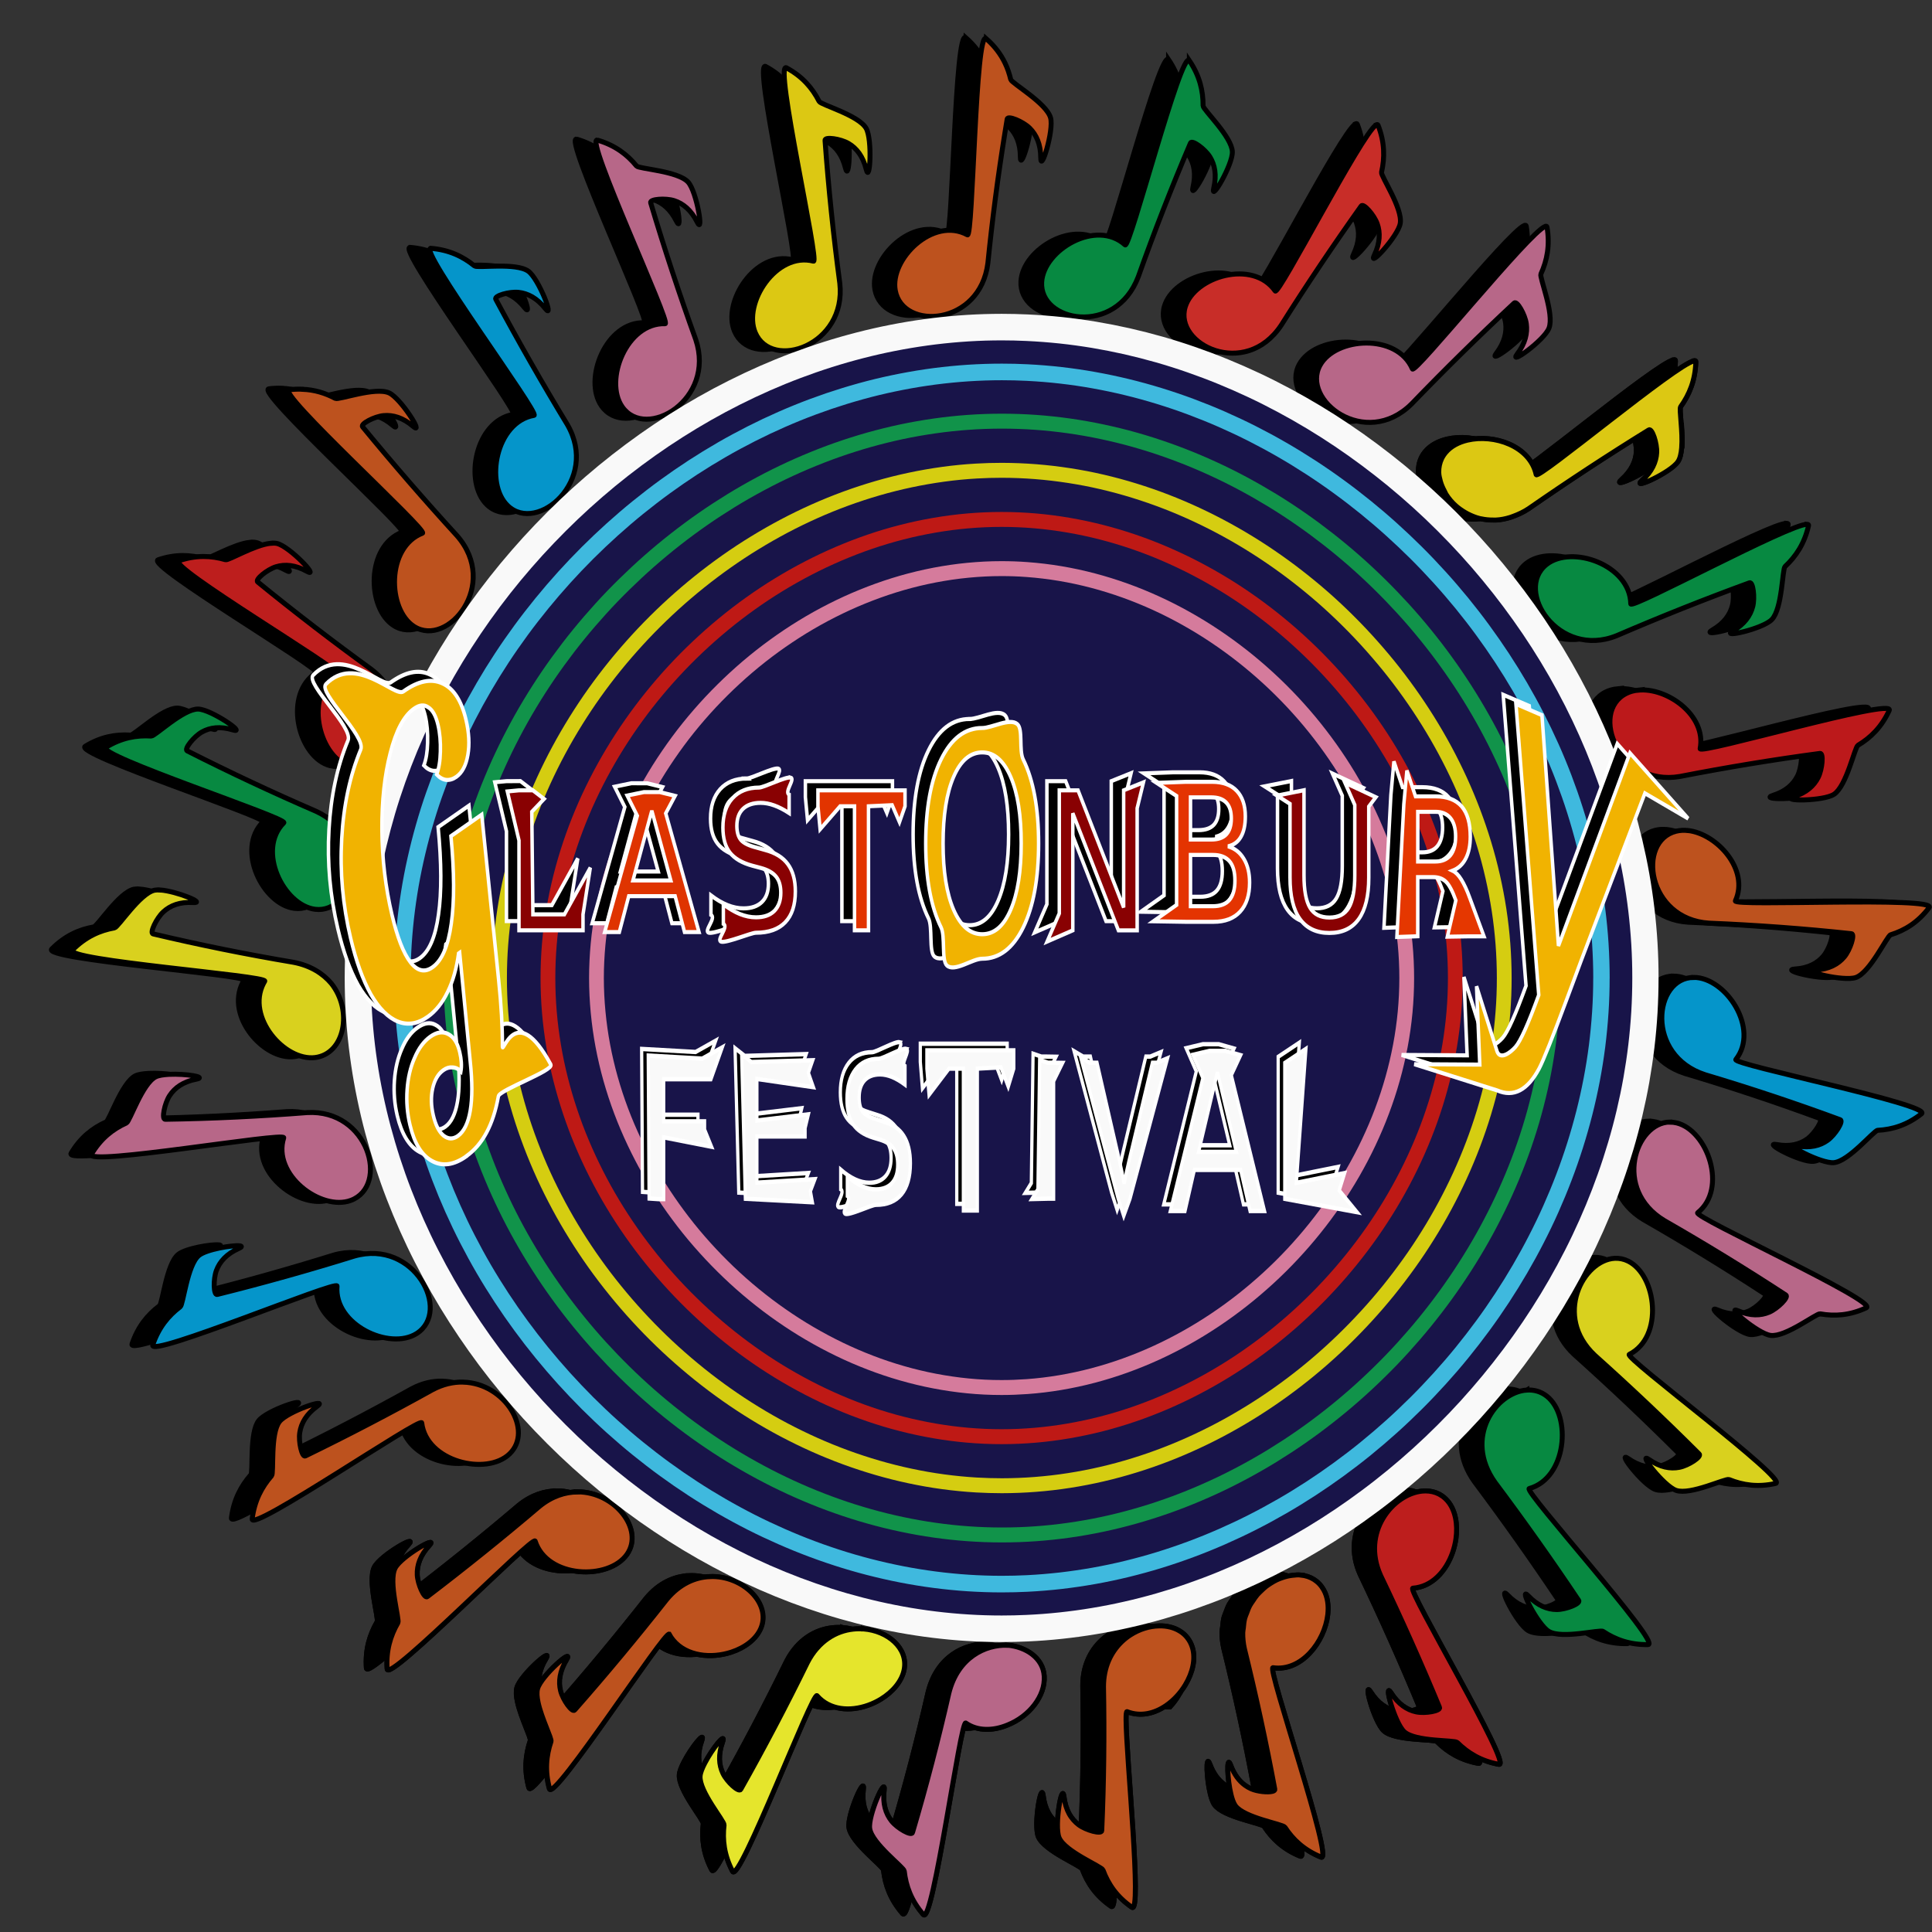 <?xml version="1.0" encoding="UTF-8"?>
<svg width="300" height="300" version="1.1" viewBox="0 0 79.375 79.375" xml:space="preserve" xmlns="http://www.w3.org/2000/svg" xmlns:xlink="http://www.w3.org/1999/xlink"><rect x="0" y="0" width="79.375" height="79.375" fill="#333333" stroke="none"/><defs><linearGradient id="linearGradient175"><stop stop-color="#181449" offset="0"/><stop stop-color="#181449" offset=".5"/><stop stop-color="#181449" stop-opacity="0" offset="1"/></linearGradient><linearGradient id="linearGradient176" x1="93.565" x2="93.461" y1="248.18" y2="286.32" gradientUnits="userSpaceOnUse" xlink:href="#linearGradient175"/></defs><g transform="matrix(10.75 0 0 11.963 -2151.3 -1831)"><g transform="matrix(.143 0 0 .13 161.81 138.11)"><path d="m286.9 162.38h5.2e-4c0.314-0.551 0.62-1.107 0.917-1.666-0.297 0.559-0.603 1.115-0.918 1.666z"/><path d="m286.43 161.96c0.054 0.111 0.16 0.238 0.258 0.326h5.2e-4c-0.099-0.088-0.205-0.215-0.259-0.326z"/><path d="m282.38 161.78c-0.149 0.189-0.275 0.337-0.367 0.428h5.2e-4c0.092-0.09 0.218-0.239 0.367-0.428z"/><g stroke="#000" stroke-width=".132"><path d="m298.85 159.72c-0.065 0.107-0.143 0.208-0.23 0.301h5.2e-4c0.087-0.092 0.164-0.194 0.229-0.301z"/><path d="m298.85 159.72c-0.065 0.107-0.143 0.208-0.229 0.301h-5.2e-4c0.087-0.092 0.165-0.194 0.23-0.301z"/><g fill-rule="evenodd" stroke-linecap="round" stroke-miterlimit="3.7"><path d="m294.28 158.4c-0.584-0.022-1.327 0.317-1.566 1.262-0.285 1.238-0.609 2.468-0.973 3.687-0.029 0.097-0.405-0.113-0.56-0.305-0.158-0.195-0.241-0.459-0.198-0.81 0.049-0.406-0.437 0.672-0.385 1.01 0.062 0.398 0.912 1.021 0.923 1.121 0.045 0.396 0.185 0.779 0.511 1.151 0.254 0.29 0.994-5.158 1.132-5.061 0.311 0.218 0.734 0.21 1.116 0.053 0.581-0.228 1.014-0.768 0.981-1.291-0.03-0.484-0.494-0.777-0.981-0.819z"/><path d="m294.28 158.4c0.488 0.042 0.951 0.335 0.981 0.819 0.033 0.523-0.4 1.063-0.981 1.291-0.382 0.157-0.805 0.165-1.116-0.053-0.138-0.097-0.879 5.35-1.132 5.061-0.326-0.372-0.466-0.755-0.511-1.151-0.011-0.1-0.862-0.723-0.923-1.121-0.052-0.338 0.434-1.416 0.385-1.01-0.043 0.351 0.041 0.615 0.198 0.81 0.155 0.192 0.531 0.402 0.56 0.305 0.364-1.219 0.688-2.449 0.973-3.687 0.239-0.945 0.981-1.284 1.566-1.262z"/><path d="m290.43 157.96c-0.092-7e-3 -0.187-5e-3 -0.281 5e-3 -0.227 0.025-0.457 0.103-0.667 0.246-0.105 0.071-0.205 0.159-0.298 0.264h-5.1e-4c-0.092 0.105-0.177 0.229-0.252 0.371-0.56 1.133-1.155 2.252-1.784 3.354-0.051 0.086-0.367-0.199-0.474-0.42-0.109-0.225-0.13-0.499-0.01-0.832 0.103-0.287-0.273 0.17-0.477 0.561-0.068 0.13-0.118 0.254-0.124 0.34-0.029 0.402 0.653 1.191 0.641 1.291-0.023 0.197-0.023 0.396 0.011 0.599s0.103 0.411 0.217 0.626c0.177 0.335 2.143-4.767 2.255-4.641 0.086 0.097 0.184 0.172 0.29 0.227 0.427 0.22 0.988 0.124 1.416-0.134 0.321-0.194 0.567-0.479 0.625-0.791 0.103-0.561-0.443-1.017-1.089-1.066h-5.2e-4z"/><path d="m290.43 157.96v5.2e-4h5.2e-4c0.646 0.049 1.192 0.505 1.089 1.066-0.057 0.312-0.304 0.597-0.625 0.791-0.428 0.258-0.99 0.354-1.416 0.134-0.107-0.055-0.205-0.13-0.29-0.227-0.112-0.127-2.078 4.975-2.255 4.641-0.114-0.215-0.182-0.423-0.217-0.626-0.034-0.203-0.035-0.402-0.011-0.599 0.012-0.1-0.67-0.889-0.641-1.291 6e-3 -0.086 0.055-0.209 0.124-0.34 0.204-0.391 0.58-0.848 0.477-0.561-0.12 0.333-0.099 0.607 0.01 0.832 0.107 0.221 0.423 0.506 0.474 0.42 0.629-1.103 1.223-2.222 1.784-3.354 0.074-0.142 0.159-0.266 0.252-0.371h5.1e-4c0.092-0.105 0.193-0.193 0.298-0.264 0.21-0.143 0.44-0.221 0.667-0.246 0.095-0.01 0.189-0.012 0.281-5e-3z"/><path d="m298.33 157.89c-0.255 5e-3 -0.527 0.086-0.767 0.24-0.08 0.051-0.157 0.111-0.228 0.178-0.286 0.27-0.487 0.667-0.488 1.184 0.024 1.265 0.01 2.535-0.047 3.808-2e-3 0.051-0.108 0.048-0.237 0.015-0.13-0.033-0.283-0.098-0.382-0.172-0.05-0.037-0.097-0.081-0.14-0.13-0.043-0.049-0.081-0.103-0.115-0.164-0.067-0.122-0.114-0.269-0.136-0.445-0.051-0.411-0.263 0.767-0.13 1.081 0.158 0.373 1.138 0.761 1.173 0.855 0.14 0.373 0.369 0.708 0.773 0.984 0.275 0.188-0.152-3.957-0.157-4.955-7e-4 -0.143 7e-3 -0.221 0.027-0.213 0.36 0.14 0.731 0.051 1.04-0.159 0.103-0.07 0.199-0.153 0.286-0.245h5.2e-4c0.087-0.092 0.164-0.194 0.229-0.301 0.196-0.32 0.284-0.685 0.191-0.988-0.03-0.099-0.076-0.184-0.133-0.257v-5.2e-4c-0.058-0.073-0.127-0.133-0.205-0.18h-5.1e-4c-0.157-0.095-0.35-0.14-0.553-0.136z"/><path d="m286.33 156.59c-0.396 0.015-0.812 0.191-1.158 0.606-0.791 0.993-1.611 1.967-2.459 2.92-0.067 0.075-0.317-0.27-0.376-0.51-0.06-0.243-0.025-0.518 0.162-0.821 0.213-0.346-0.679 0.427-0.775 0.763-0.028 0.097-0.018 0.228 0.013 0.369 0.093 0.426 0.369 0.958 0.345 1.029-0.129 0.378-0.167 0.78-0.038 1.248 0.101 0.364 3.113-4.229 3.196-4.08h5.2e-4c0.032 0.057 0.068 0.109 0.107 0.156 0.358 0.427 1.016 0.491 1.554 0.316 0.358-0.116 0.663-0.338 0.788-0.629 0.285-0.662-0.489-1.402-1.36-1.368z"/><path d="m302.12 156.55c-0.073-8e-3 -0.15 2.1e-4 -0.226 9e-3 -0.043 5e-3 -0.086 0.011-0.129 0.021-3.4e-4 7e-5 -7.2e-4 -7e-5 -1e-3 0-0.054 0.012-0.108 0.029-0.162 0.048-0.043 0.015-0.086 0.031-0.128 0.051-0.053 0.025-0.104 0.055-0.155 0.086-0.041 0.025-0.081 0.05-0.12 0.08-0.049 0.037-0.095 0.08-0.14 0.123-0.036 0.034-0.072 0.067-0.105 0.105-0.043 0.05-0.08 0.106-0.117 0.161-0.027 0.041-0.057 0.079-0.081 0.123-0.034 0.062-0.058 0.131-0.084 0.199-0.017 0.046-0.038 0.088-0.051 0.136-0.021 0.081-0.029 0.168-0.038 0.256-4e-3 0.043-0.015 0.082-0.016 0.126-2e-3 0.135 0.011 0.276 0.044 0.424 0.306 1.228 0.578 2.466 0.812 3.713 5e-3 0.025-0.018 0.043-0.059 0.054-0.123 0.033-0.405 7e-3 -0.574-0.067-0.057-0.025-0.113-0.057-0.165-0.094-0.157-0.113-0.289-0.285-0.382-0.533-0.018-0.047-0.032-0.07-0.044-0.074-0.069-0.02-0.026 0.659 0.099 1.006 0.021 0.058 0.044 0.107 0.07 0.142 0.238 0.324 1.27 0.485 1.325 0.569 0.22 0.331 0.516 0.606 0.967 0.788 0.351 0.142-1.454-5.026-1.286-5.002 0.762 0.107 1.379-0.685 1.464-1.4 0.014-0.119 0.014-0.237-4e-3 -0.347-0.017-0.111-0.051-0.215-0.103-0.307-0.034-0.061-0.073-0.114-0.117-0.16-0.044-0.046-0.092-0.086-0.145-0.118-0.104-0.065-0.223-0.103-0.35-0.116z"/><path d="m282.79 154.35c-0.331 3.8e-4 -0.684 0.111-1.02 0.381-0.976 0.82-1.975 1.616-2.997 2.385-0.081 0.061-0.258-0.328-0.269-0.576-0.011-0.251 0.078-0.514 0.321-0.774 0.276-0.297-0.751 0.286-0.912 0.597-0.186 0.36 0.125 1.358 0.074 1.445-0.202 0.346-0.32 0.735-0.287 1.22 0.025 0.378 3.902-3.543 3.955-3.38 0.32 0.988 1.967 1.044 2.456 0.348 0.462-0.658-0.33-1.649-1.322-1.648z"/><path d="m282.79 154.35c0.992-1e-3 1.785 0.99 1.322 1.648-0.489 0.696-2.135 0.639-2.456-0.348-0.053-0.164-3.93 3.758-3.955 3.38-0.033-0.486 0.085-0.874 0.287-1.22 0.051-0.088-0.26-1.085-0.074-1.445 0.161-0.312 1.188-0.895 0.912-0.597-0.243 0.261-0.332 0.523-0.321 0.774 0.011 0.247 0.188 0.636 0.269 0.576 1.022-0.77 2.021-1.565 2.997-2.385 0.336-0.27 0.689-0.38 1.02-0.381zm19.33 2.197v5.2e-4c0.127 0.013 0.245 0.051 0.35 0.116 0.052 0.033 0.101 0.072 0.145 0.118 0.044 0.046 0.083 0.1 0.117 0.16 0.052 0.093 0.086 0.197 0.103 0.307 0.018 0.11 0.018 0.228 4e-3 0.347-0.085 0.716-0.702 1.508-1.464 1.4-0.168-0.024 1.637 5.144 1.286 5.002-0.452-0.182-0.748-0.457-0.967-0.788-0.056-0.084-1.088-0.245-1.325-0.569-0.025-0.035-0.049-0.084-0.07-0.142-0.125-0.347-0.167-1.026-0.099-1.006 0.011 4e-3 0.026 0.026 0.044 0.074 0.093 0.248 0.225 0.42 0.382 0.533 0.052 0.038 0.108 0.069 0.165 0.094 0.169 0.074 0.451 0.1 0.574 0.067 0.041-0.011 0.064-0.029 0.059-0.054-0.235-1.247-0.506-2.486-0.812-3.713-0.033-0.148-0.046-0.289-0.044-0.424 7e-4 -0.044 0.012-0.083 0.016-0.126 8e-3 -0.087 0.016-0.175 0.038-0.256 0.013-0.048 0.034-0.091 0.051-0.136 0.025-0.068 0.05-0.137 0.084-0.199 0.024-0.044 0.053-0.082 0.081-0.123 0.037-0.056 0.074-0.112 0.117-0.161 0.033-0.038 0.07-0.071 0.105-0.105 0.045-0.043 0.091-0.086 0.14-0.123 0.039-0.029 0.08-0.054 0.12-0.08 0.051-0.032 0.102-0.061 0.155-0.086 0.042-0.02 0.085-0.036 0.128-0.051 0.054-0.019 0.108-0.036 0.162-0.048 3.1e-4 -7e-5 6.9e-4 7e-5 1e-3 0 0.043-0.01 0.086-0.016 0.129-0.021 0.076-9e-3 0.153-0.017 0.226-9e-3zm-15.792 0.04c0.871-0.034 1.645 0.707 1.36 1.368-0.125 0.291-0.43 0.513-0.788 0.629-0.538 0.174-1.196 0.111-1.554-0.316-0.04-0.047-0.076-0.1-0.107-0.156h-5.2e-4c-0.084-0.149-3.095 4.444-3.196 4.08-0.13-0.468-0.091-0.87 0.038-1.248 0.025-0.072-0.252-0.604-0.345-1.029-0.031-0.142-0.041-0.272-0.013-0.369 0.096-0.336 0.988-1.108 0.775-0.763-0.186 0.302-0.222 0.578-0.162 0.821 0.059 0.24 0.309 0.585 0.376 0.51 0.848-0.953 1.668-1.927 2.459-2.92 0.346-0.415 0.762-0.591 1.158-0.606zm12.002 1.303c0.204-4e-3 0.396 0.041 0.553 0.136h5.1e-4c0.079 0.048 0.148 0.107 0.205 0.18v5.2e-4c0.058 0.073 0.103 0.159 0.133 0.257 0.092 0.302 5e-3 0.668-0.191 0.988-0.065 0.107-0.143 0.208-0.229 0.301h-5.2e-4c-0.087 0.092-0.183 0.175-0.286 0.245-0.309 0.209-0.679 0.299-1.04 0.159-0.02-8e-3 -0.028 0.071-0.027 0.213 5e-3 0.998 0.432 5.143 0.157 4.955-0.404-0.276-0.633-0.611-0.773-0.984-0.035-0.095-1.015-0.483-1.173-0.855-0.133-0.314 0.078-1.491 0.13-1.081 0.022 0.176 0.069 0.323 0.136 0.445 0.033 0.061 0.072 0.115 0.115 0.164 0.043 0.049 0.089 0.092 0.14 0.13 0.099 0.074 0.253 0.138 0.382 0.172 0.129 0.033 0.235 0.035 0.237-0.015 0.057-1.273 0.071-2.543 0.047-3.808 1e-3 -0.517 0.203-0.914 0.488-1.184 0.071-0.067 0.148-0.127 0.228-0.178 0.241-0.154 0.513-0.235 0.767-0.24z"/><path d="m305.37 154.33c-0.77 0.076-1.636 1.079-1.108 2.232 0.555 1.145 1.08 2.306 1.573 3.482 0.039 0.093-0.382 0.168-0.623 0.118-0.245-0.051-0.477-0.201-0.669-0.499-0.219-0.341 0.091 0.795 0.351 1.026 0.302 0.268 1.345 0.212 1.417 0.283 0.285 0.28 0.633 0.489 1.112 0.576 0.373 0.068-2.472-4.641-2.302-4.653 0.128-9e-3 0.248-0.042 0.358-0.093 0.44-0.205 0.724-0.713 0.795-1.216 0.053-0.377-0.012-0.752-0.222-0.995-0.18-0.209-0.426-0.287-0.683-0.261z"/><path d="m305.37 154.33c0.257-0.025 0.502 0.052 0.683 0.261 0.209 0.243 0.275 0.618 0.222 0.995-0.071 0.503-0.355 1.01-0.795 1.216-0.11 0.051-0.23 0.084-0.358 0.093-0.171 0.012 2.675 4.721 2.302 4.653-0.479-0.087-0.827-0.296-1.112-0.576-0.072-0.071-1.115-0.015-1.417-0.283-0.26-0.231-0.57-1.367-0.351-1.026 0.192 0.298 0.424 0.448 0.669 0.499 0.242 0.05 0.662-0.025 0.623-0.118-0.493-1.176-1.018-2.337-1.573-3.482-0.528-1.153 0.338-2.156 1.108-2.232z"/><path d="m308.16 151.66v5.1e-4c-0.82 0.053-1.706 1.257-0.847 2.444 0.77 1.016 1.515 2.055 2.233 3.114 0.057 0.084-0.341 0.241-0.589 0.24-0.251-1e-3 -0.509-0.103-0.757-0.359-0.283-0.291 0.247 0.763 0.55 0.939 0.35 0.204 1.361-0.057 1.446-2e-3 0.335 0.219 0.717 0.356 1.204 0.348 0.379-6e-3 -3.342-4.077-3.177-4.122 1.001-0.272 1.142-1.916 0.471-2.44-0.16-0.125-0.346-0.174-0.535-0.162z"/><path d="m279.73 151.45c-0.258-6e-3 -0.535 0.053-0.817 0.201-1.116 0.613-2.248 1.197-3.398 1.75-0.091 0.044-0.188-0.373-0.15-0.617 0.038-0.248 0.176-0.487 0.465-0.695 0.329-0.237-0.79 0.132-1.007 0.405-0.252 0.316-0.144 1.356-0.211 1.431-0.265 0.299-0.456 0.657-0.519 1.14-0.049 0.376 4.512-2.709 4.532-2.538 0.123 1.027 1.729 1.409 2.348 0.819 0.646-0.616-0.123-1.868-1.241-1.895z"/><path d="m310.51 148.18c-0.848 0.043-1.647 1.532-0.535 2.561 0.952 0.843 1.883 1.713 2.792 2.61 0.072 0.071-0.286 0.303-0.529 0.35-0.246 0.048-0.519-2e-3 -0.811-0.204-0.334-0.23 0.392 0.701 0.723 0.814 0.383 0.131 1.321-0.324 1.415-0.286 0.371 0.149 0.771 0.207 1.245 0.102 0.369-0.082-4.066-3.332-3.913-3.408 0.929-0.462 0.731-2.088-0.026-2.463-0.118-0.058-0.24-0.082-0.361-0.076z"/><path d="m273.76 147.85c-0.185-0.022-0.893 0.091-1.092 0.255-0.311 0.256-0.416 1.295-0.497 1.355-0.319 0.238-0.577 0.548-0.735 1.009-0.123 0.359 4.941-1.726 4.926-1.556-0.088 1.024 1.406 1.709 2.127 1.254 0.941-0.594-0.065-2.501-1.667-2.046-1.21 0.372-2.432 0.711-3.664 1.014-0.098 0.024-0.108-0.402-0.021-0.633 0.088-0.234 0.272-0.439 0.595-0.581 0.093-0.041 0.09-0.063 0.028-0.071z"/><path d="m311.98 144.58c-0.915 0.013-1.531 1.778-0.147 2.603 1.1 0.623 2.183 1.279 3.25 1.968 0.085 0.055-0.218 0.355-0.444 0.451-0.23 0.097-0.506 0.104-0.831-0.034-0.374-0.158 0.525 0.605 0.868 0.649 0.4 0.05 1.223-0.587 1.322-0.57 0.391 0.069 0.794 0.042 1.235-0.16 0.343-0.158-4.641-2.405-4.508-2.51 0.812-0.642 0.261-2.172-0.558-2.373-0.063-0.015-0.126-0.022-0.187-0.022z"/><path d="m271.88 143.32c-0.147 8e-3 -0.278 0.027-0.354 0.065-0.361 0.179-0.691 1.178-0.783 1.219-0.363 0.162-0.683 0.408-0.935 0.826-0.196 0.326 5.19-0.594 5.139-0.434-0.314 0.98 1.001 1.946 1.793 1.654 1.037-0.382 0.478-2.413-1.169-2.32-1.259 0.098-2.524 0.158-3.793 0.177-0.101 1e-3 -0.017-0.419 0.119-0.625 0.138-0.209 0.363-0.368 0.711-0.434 0.303-0.057-0.285-0.149-0.727-0.128z"/><path d="m312.63 140.75c-1.069 0-1.306 2.058 0.306 2.571 1.214 0.358 2.418 0.754 3.61 1.189 0.095 0.035-0.136 0.398-0.336 0.541-0.203 0.146-0.47 0.212-0.818 0.149-0.401-0.072 0.645 0.476 0.985 0.443 0.4-0.038 1.068-0.849 1.169-0.854 0.397-0.021 0.785-0.137 1.173-0.438 0.302-0.235-5.069-1.3-4.964-1.432 0.645-0.811-0.265-2.17-1.125-2.17z"/><path d="m271.64 138.45v5.2e-4c-0.061-4e-3 -0.115-3e-3 -0.157 5e-3 -0.395 0.086-0.969 0.978-1.069 0.995-0.394 0.069-0.769 0.233-1.123 0.584-0.276 0.273 5.227 0.679 5.139 0.824-0.012 0.019-0.022 0.038-0.033 0.058-0.47 0.893 0.561 2.061 1.379 1.96 0.788-0.098 1.015-1.239 0.431-1.96-0.217-0.255-0.548-0.47-1.011-0.557-1.259-0.209-2.51-0.459-3.751-0.75-0.099-0.023 0.09-0.414 0.273-0.581 0.186-0.17 0.444-0.269 0.798-0.247 0.358 0.022-0.446-0.3-0.876-0.332z"/><path d="m312.47 136.88c-0.11-0.013-0.218-8e-3 -0.32 0.017-1.062 0.261-0.776 2.326 0.88 2.429 1.266 0.052 2.536 0.144 3.807 0.279 0.098 0.011-0.032 0.421-0.193 0.612-0.163 0.193-0.408 0.324-0.764 0.346-0.416 0.026 0.754 0.312 1.075 0.198 0.383-0.135 0.83-1.097 0.927-1.127 0.382-0.118 0.729-0.327 1.028-0.717 0.233-0.303-5.248-0.026-5.177-0.18 0.38-0.824-0.492-1.769-1.262-1.858z"/><path d="m272.65 133.67c-0.402-7e-3 -1.153 0.719-1.254 0.713-0.396-0.025-0.794 0.045-1.211 0.297-0.325 0.196 4.874 1.875 4.754 1.994-0.735 0.728-4e-3 2.182 0.837 2.286 1.04 0.129 1.577-1.885 0.023-2.59-1.161-0.496-2.309-1.028-3.443-1.596-0.09-0.045 0.178-0.378 0.393-0.497 0.218-0.121 0.49-0.157 0.828-0.056 0.389 0.117-0.585-0.545-0.929-0.551z"/><path d="m311.13 133.16c-0.111 0.011-0.217 0.04-0.312 0.087-0.996 0.494-0.198 2.472 1.432 2.194 1.24-0.239 2.489-0.443 3.745-0.609 0.1-0.013 0.063 0.413-0.048 0.633-0.113 0.223-0.318 0.406-0.655 0.511-0.389 0.122 0.791 0.123 1.077-0.064 0.337-0.22 0.553-1.244 0.64-1.294 0.342-0.202 0.632-0.483 0.837-0.924 0.16-0.344-5.088 1.179-5.055 1.012 0.174-0.881-0.885-1.625-1.662-1.545z"/><path d="m274.59 129.29c-0.434 0.043-1.124 0.459-1.209 0.435-0.383-0.11-0.786-0.127-1.246 0.027-0.358 0.12 4.372 2.891 4.228 2.982-0.877 0.553-0.503 2.141 0.288 2.432 0.978 0.361 2.005-1.51 0.624-2.547-1.03-0.739-2.042-1.507-3.034-2.306-0.079-0.063 0.254-0.331 0.49-0.402 0.239-0.072 0.515-0.05 0.825 0.121 0.355 0.195-0.46-0.657-0.798-0.736-0.049-0.011-0.106-0.012-0.168-6e-3z"/><path d="m315.66 128.79c-0.46-0.019-4.71 2.261-4.713 2.101-0.019-1.03-1.578-1.567-2.251-1.041-0.873 0.682 0.315 2.505 1.876 1.881 1.169-0.497 2.352-0.964 3.549-1.396 0.095-0.034 0.148 0.39 0.086 0.628-0.063 0.242-0.224 0.466-0.531 0.642-0.351 0.202 0.798-0.051 1.04-0.298 0.283-0.288 0.28-1.333 0.354-1.401 0.293-0.27 0.519-0.607 0.629-1.081 5e-3 -0.023-8e-3 -0.034-0.039-0.036z"/><path d="m275.44 125.22c-0.11-4e-3 -0.226 3.3e-4 -0.346 0.015-0.376 0.044 3.723 3.727 3.562 3.788-0.97 0.368-0.944 2.012-0.226 2.466 0.9 0.569 2.294-1.103 1.149-2.397-0.865-0.935-1.708-1.895-2.525-2.878-0.065-0.078 0.315-0.273 0.562-0.296 0.25-0.023 0.516 0.053 0.788 0.283 0.31 0.262-0.321-0.736-0.64-0.882-0.369-0.168-1.348 0.191-1.438 0.144-0.266-0.139-0.554-0.229-0.885-0.241z"/><path d="m312.29 126.1c0.017 0.208 0.034 0.458 0.016 0.671 0.018-0.219 9e-4 -0.461-0.016-0.671z"/><path d="m312.64 124.47c-0.456 0.074-4.186 3.161-4.22 3.003-0.084-0.379-0.366-0.648-0.715-0.801-0.349-0.153-0.767-0.191-1.119-0.11-0.235 0.054-0.442 0.162-0.581 0.323-0.133 0.154-0.191 0.337-0.188 0.527 1e-3 0.08 0.022 0.161 0.044 0.241 0.023 0.085 0.06 0.169 0.105 0.251 0.016 0.03 0.027 0.062 0.046 0.091 0.07 0.109 0.157 0.211 0.259 0.302 0.079 0.07 0.167 0.131 0.262 0.184 0.02 0.011 0.04 0.022 0.061 0.033 0.1 0.051 0.205 0.093 0.318 0.121 0.013 3e-3 0.027 4e-3 0.04 7e-3 0.105 0.023 0.216 0.033 0.33 0.032 0.023-2e-4 0.045 1e-3 0.068 0 0.123-7e-3 0.249-0.031 0.378-0.07 0.026-8e-3 0.053-0.018 0.079-0.028 0.135-0.049 0.272-0.11 0.41-0.201 1.052-0.721 2.123-1.416 3.214-2.082 0.086-0.053 0.224 0.353 0.211 0.6-0.014 0.251-0.128 0.503-0.395 0.738-0.152 0.134 0.042 0.081 0.297-0.041 0.255-0.123 0.573-0.316 0.668-0.463 0.028-0.043 0.048-0.095 0.064-0.156 0.015-0.06 0.025-0.129 0.032-0.202 0.018-0.213 5e-4 -0.464-0.016-0.671-0.017-0.208-0.033-0.386-0.011-0.417 0.235-0.325 0.39-0.7 0.406-1.187 7e-4 -0.024-0.016-0.032-0.046-0.027z"/><path d="m312.64 124.47c0.03-5e-3 0.047 3e-3 0.046 0.027-0.015 0.487-0.171 0.862-0.406 1.187-0.023 0.031-6e-3 0.201 0.011 0.417 0.017 0.21 0.034 0.453 0.016 0.671-6e-3 0.072-0.016 0.141-0.032 0.202-0.015 0.061-0.036 0.114-0.064 0.156-0.095 0.147-0.412 0.34-0.668 0.463-0.255 0.123-0.448 0.175-0.297 0.041 0.067-0.059 0.124-0.119 0.172-0.179 0.097-0.121 0.159-0.246 0.193-0.371 0.017-0.063 0.027-0.125 0.03-0.188 0.013-0.247-0.125-0.653-0.211-0.6-1.091 0.666-2.163 1.361-3.214 2.082-0.138 0.09-0.275 0.152-0.41 0.201-0.026 0.01-0.053 0.02-0.079 0.028-0.129 0.04-0.255 0.064-0.378 0.07-0.023 1e-3 -0.045-2e-4 -0.068 0-0.114 1e-3 -0.225-9e-3 -0.33-0.032-0.013-3e-3 -0.027-4e-3 -0.04-7e-3 -0.113-0.028-0.218-0.071-0.318-0.121-0.021-0.011-0.041-0.021-0.061-0.033-0.095-0.054-0.183-0.115-0.262-0.184-0.103-0.091-0.189-0.193-0.259-0.302-0.019-0.03-0.029-0.061-0.046-0.091-0.045-0.083-0.081-0.165-0.105-0.251-0.022-0.081-0.043-0.161-0.044-0.241-2e-3 -0.126 0.023-0.25 0.079-0.364 0.028-0.057 0.064-0.111 0.109-0.163 0.139-0.162 0.346-0.269 0.581-0.323 0.353-0.081 0.77-0.043 1.119 0.11 0.349 0.153 0.632 0.422 0.715 0.801 0.035 0.157 3.764-2.929 4.22-3.003z"/><path d="m278.87 121.5c-0.378-0.031 2.926 4.382 2.757 4.411-1.02 0.173-1.324 1.796-0.705 2.386 0.791 0.754 2.457-0.665 1.596-2.139-0.667-1.086-1.306-2.192-1.915-3.316-0.048-0.089 0.363-0.206 0.609-0.18 0.249 0.026 0.495 0.152 0.717 0.43 0.253 0.317-0.171-0.783-0.454-0.988-0.328-0.237-1.361-0.077-1.44-0.141-0.312-0.251-0.679-0.424-1.164-0.464z"/><path d="m308.65 120.92c-0.433 0.162-3.484 3.913-3.548 3.765-0.415-0.952-2.053-0.839-2.467-0.1-0.518 0.923 1.208 2.236 2.443 1.025 0.889-0.911 1.804-1.8 2.745-2.666 0.074-0.068 0.288 0.301 0.323 0.546 0.035 0.248-0.027 0.519-0.243 0.801-0.246 0.323 0.719-0.357 0.848-0.683 0.15-0.377-0.258-1.338-0.216-1.43 0.167-0.364 0.245-0.761 0.164-1.24-4e-3 -0.023-0.021-0.029-0.05-0.018z"/><path d="m283.32 118.64c-0.364-0.105 1.982 4.856 1.811 4.85-1.028-0.035-1.64 1.495-1.149 2.194 0.639 0.909 2.505-0.19 1.966-1.775-0.435-1.192-0.837-2.397-1.205-3.615-0.029-0.096 0.396-0.128 0.631-0.054 0.238 0.076 0.453 0.25 0.612 0.565 0.183 0.362-8e-3 -0.8-0.241-1.055-0.272-0.297-1.314-0.349-1.379-0.426-0.254-0.307-0.578-0.549-1.046-0.684z"/><path d="m304.13 118.24v5.2e-4c-0.391 0.245-2.603 4.516-2.695 4.385-0.598-0.846-2.159-0.384-2.405 0.422-0.305 0.996 1.607 1.914 2.566 0.481 0.681-1.067 1.394-2.117 2.138-3.149 0.059-0.082 0.343 0.236 0.427 0.468 0.085 0.235 0.077 0.511-0.077 0.83-0.177 0.365 0.631-0.493 0.692-0.835 0.071-0.397-0.522-1.254-0.5-1.352 0.089-0.388 0.086-0.791-0.092-1.243-9e-3 -0.022-0.027-0.024-0.053-8e-3z"/><path d="m288.37 116.72c-0.335-0.178 0.889 5.15 0.726 5.108-0.994-0.256-1.892 1.11-1.557 1.888 0.439 1.019 2.445 0.337 2.259-1.304-0.169-1.252-0.302-2.512-0.395-3.777-7e-3 -0.1 0.416-0.04 0.629 0.084 0.216 0.125 0.387 0.341 0.472 0.684 0.099 0.397 0.169-0.785-5.2e-4 -1.082-0.2-0.35-1.211-0.623-1.257-0.713-0.182-0.353-0.446-0.659-0.876-0.888z"/><path d="m299.14 116.54c-0.215-0.314-1.591 4.981-1.716 4.868-0.769-0.692-2.177 0.129-2.23 0.981-0.066 1.056 1.971 1.448 2.581-0.139 0.428-1.19 0.893-2.369 1.396-3.534 0.04-0.092 0.387 0.158 0.518 0.366 0.133 0.211 0.185 0.482 0.103 0.825-0.095 0.396 0.51-0.616 0.497-0.959-0.015-0.402-0.783-1.113-0.782-1.214 2e-3 -0.397-0.091-0.791-0.367-1.195z"/><path d="m293.72 115.96c-0.29-0.251-0.351 5.263-0.5 5.183-0.917-0.497-2.081 0.645-1.929 1.469 0.197 1.07 2.269 0.933 2.475-0.726 0.117-1.146 0.268-2.292 0.455-3.439 0.02-0.121 0.04-0.243 0.06-0.364 0.017-0.101 0.421 0.065 0.6 0.238 0.182 0.177 0.297 0.43 0.297 0.786 3e-4 0.412 0.356-0.726 0.263-1.056-0.11-0.391-1.041-0.914-1.065-1.013-0.036-0.151-0.086-0.298-0.156-0.441-0.111-0.225-0.27-0.439-0.5-0.638z"/></g></g><g transform="translate(.545 -.265)"><path d="m286.91 162.67h5.2e-4c0.314-0.551 0.62-1.107 0.917-1.666-0.297 0.559-0.603 1.115-0.918 1.666z"/><path d="m286.43 162.25c0.054 0.111 0.16 0.238 0.258 0.326h5.2e-4c-0.099-0.088-0.205-0.215-0.259-0.326z"/><path d="m282.39 162.07c-0.149 0.189-0.275 0.337-0.367 0.428h5.2e-4c0.092-0.09 0.218-0.239 0.367-0.428z"/><path d="m298.86 160.02c-0.065 0.107-0.143 0.208-0.23 0.301h5.2e-4c0.087-0.092 0.164-0.194 0.229-0.301z" stroke="#000" stroke-width=".132"/><path d="m298.86 160.02c-0.065 0.107-0.143 0.208-0.229 0.301h-5.2e-4c0.087-0.092 0.165-0.194 0.23-0.301z" stroke="#000" stroke-width=".132"/><g fill-rule="evenodd" stroke="#000" stroke-linecap="round" stroke-miterlimit="3.7" stroke-width=".132"><path d="m294.29 158.69c-0.584-0.022-1.327 0.317-1.566 1.262-0.285 1.238-0.609 2.468-0.973 3.687-0.029 0.097-0.405-0.113-0.56-0.305-0.158-0.195-0.241-0.459-0.198-0.81 0.049-0.406-0.437 0.672-0.385 1.01 0.062 0.398 0.912 1.021 0.923 1.121 0.045 0.396 0.185 0.779 0.511 1.151 0.254 0.29 0.994-5.158 1.132-5.061 0.311 0.218 0.734 0.21 1.116 0.053 0.581-0.228 1.014-0.768 0.981-1.291-0.03-0.484-0.494-0.777-0.981-0.819z" fill="#b76788"/><path d="m294.29 158.69c0.488 0.042 0.951 0.335 0.981 0.819 0.033 0.523-0.4 1.063-0.981 1.291-0.382 0.157-0.805 0.165-1.116-0.053-0.138-0.097-0.879 5.35-1.132 5.061-0.326-0.372-0.466-0.755-0.511-1.151-0.011-0.1-0.862-0.723-0.923-1.121-0.052-0.338 0.434-1.416 0.385-1.01-0.043 0.351 0.041 0.615 0.198 0.81 0.155 0.192 0.531 0.402 0.56 0.305 0.364-1.219 0.688-2.449 0.973-3.687 0.239-0.945 0.981-1.284 1.566-1.262z" fill="#b76788"/><path d="m290.44 158.26c-0.092-7e-3 -0.187-5e-3 -0.281 5e-3 -0.227 0.025-0.457 0.103-0.667 0.246-0.105 0.071-0.205 0.159-0.298 0.264h-5.1e-4c-0.092 0.105-0.177 0.229-0.252 0.371-0.56 1.133-1.155 2.252-1.784 3.354-0.051 0.086-0.367-0.199-0.474-0.42-0.109-0.225-0.13-0.499-0.01-0.832 0.103-0.287-0.273 0.17-0.477 0.561-0.068 0.13-0.118 0.254-0.124 0.34-0.029 0.402 0.653 1.191 0.641 1.291-0.023 0.197-0.023 0.396 0.011 0.599s0.103 0.411 0.217 0.626c0.177 0.335 2.143-4.767 2.255-4.641 0.086 0.097 0.184 0.172 0.29 0.227 0.427 0.22 0.988 0.124 1.416-0.134 0.321-0.194 0.567-0.479 0.625-0.791 0.103-0.561-0.443-1.017-1.089-1.066h-5.2e-4z" fill="#e5e52c"/><path d="m290.44 158.26v5.2e-4h5.2e-4c0.646 0.049 1.192 0.505 1.089 1.066-0.057 0.312-0.304 0.597-0.625 0.791-0.428 0.258-0.99 0.354-1.416 0.134-0.107-0.055-0.205-0.13-0.29-0.227-0.112-0.127-2.078 4.975-2.255 4.641-0.114-0.215-0.182-0.423-0.217-0.626-0.034-0.203-0.035-0.402-0.011-0.599 0.012-0.1-0.67-0.889-0.641-1.291 6e-3 -0.086 0.055-0.209 0.124-0.34 0.204-0.391 0.58-0.848 0.477-0.561-0.12 0.333-0.099 0.607 0.01 0.832 0.107 0.221 0.423 0.506 0.474 0.42 0.629-1.103 1.223-2.222 1.784-3.354 0.074-0.142 0.159-0.266 0.252-0.371h5.1e-4c0.092-0.105 0.193-0.193 0.298-0.264 0.21-0.143 0.44-0.221 0.667-0.246 0.095-0.01 0.189-0.012 0.281-5e-3z" fill="#e5e52c"/><path d="m298.34 158.18c-0.255 5e-3 -0.527 0.086-0.767 0.24-0.08 0.051-0.157 0.111-0.228 0.178-0.286 0.27-0.487 0.667-0.488 1.184 0.024 1.265 0.01 2.535-0.047 3.808-2e-3 0.051-0.108 0.048-0.237 0.015-0.13-0.033-0.283-0.098-0.382-0.172-0.05-0.037-0.097-0.081-0.14-0.13-0.043-0.049-0.081-0.103-0.115-0.164-0.067-0.122-0.114-0.269-0.136-0.445-0.051-0.411-0.263 0.767-0.13 1.081 0.158 0.373 1.138 0.761 1.173 0.855 0.14 0.373 0.369 0.708 0.773 0.984 0.275 0.188-0.152-3.957-0.157-4.955-7e-4 -0.143 7e-3 -0.221 0.027-0.213 0.36 0.14 0.731 0.051 1.04-0.159 0.103-0.07 0.199-0.153 0.286-0.245h5.2e-4c0.087-0.092 0.164-0.194 0.229-0.301 0.196-0.32 0.284-0.685 0.191-0.988-0.03-0.099-0.076-0.184-0.133-0.257v-5.2e-4c-0.058-0.073-0.127-0.133-0.205-0.18h-5.1e-4c-0.157-0.095-0.35-0.14-0.553-0.136z" fill="#0595ca"/><path d="m286.33 156.88c-0.396 0.015-0.812 0.191-1.158 0.606-0.791 0.993-1.611 1.967-2.459 2.92-0.067 0.075-0.317-0.27-0.376-0.51-0.06-0.243-0.025-0.518 0.162-0.821 0.213-0.346-0.679 0.427-0.775 0.763-0.028 0.097-0.018 0.228 0.013 0.369 0.093 0.426 0.369 0.958 0.345 1.029-0.129 0.378-0.167 0.78-0.038 1.248 0.101 0.364 3.113-4.229 3.196-4.08h5.2e-4c0.032 0.057 0.068 0.109 0.107 0.156 0.358 0.427 1.016 0.491 1.554 0.316 0.358-0.116 0.663-0.338 0.788-0.629 0.285-0.662-0.489-1.402-1.36-1.368z" fill="#078941"/><path d="m302.13 156.84c-0.073-8e-3 -0.15 2.1e-4 -0.226 9e-3 -0.043 5e-3 -0.086 0.011-0.129 0.021-3.4e-4 7e-5 -7.2e-4 -7e-5 -1e-3 0-0.054 0.012-0.108 0.029-0.162 0.048-0.043 0.015-0.086 0.031-0.128 0.051-0.053 0.025-0.104 0.055-0.155 0.086-0.041 0.025-0.081 0.05-0.12 0.08-0.049 0.037-0.095 0.08-0.14 0.123-0.036 0.034-0.072 0.067-0.105 0.105-0.043 0.05-0.08 0.106-0.117 0.161-0.027 0.041-0.057 0.079-0.081 0.123-0.034 0.062-0.058 0.131-0.084 0.199-0.017 0.046-0.038 0.088-0.051 0.136-0.021 0.081-0.029 0.168-0.038 0.256-4e-3 0.043-0.015 0.082-0.016 0.126-2e-3 0.135 0.011 0.276 0.044 0.424 0.306 1.228 0.578 2.466 0.812 3.713 5e-3 0.025-0.018 0.043-0.059 0.054-0.123 0.033-0.405 7e-3 -0.574-0.067-0.057-0.025-0.113-0.057-0.165-0.094-0.157-0.113-0.289-0.285-0.382-0.533-0.018-0.047-0.032-0.07-0.044-0.074-0.069-0.02-0.026 0.659 0.099 1.006 0.021 0.058 0.044 0.107 0.07 0.142 0.238 0.324 1.27 0.485 1.325 0.569 0.22 0.331 0.516 0.606 0.967 0.788 0.351 0.142-1.454-5.026-1.286-5.002 0.762 0.107 1.379-0.685 1.464-1.4 0.014-0.119 0.014-0.237-4e-3 -0.347-0.017-0.111-0.051-0.215-0.103-0.307-0.034-0.061-0.073-0.114-0.117-0.16-0.044-0.046-0.092-0.086-0.145-0.118-0.104-0.065-0.223-0.103-0.35-0.116z" fill="#bd521e"/><path d="m282.8 154.64c-0.331 3.8e-4 -0.684 0.111-1.02 0.381-0.976 0.82-1.975 1.616-2.997 2.385-0.081 0.061-0.258-0.328-0.269-0.576-0.011-0.251 0.078-0.514 0.321-0.774 0.276-0.297-0.751 0.286-0.912 0.597-0.186 0.36 0.125 1.358 0.074 1.445-0.202 0.346-0.32 0.735-0.287 1.22 0.025 0.378 3.902-3.543 3.955-3.38 0.32 0.988 1.967 1.044 2.456 0.348 0.462-0.658-0.33-1.649-1.322-1.648z" fill="#bd1e1d"/><path d="m282.8 154.64c0.992-1e-3 1.785 0.99 1.322 1.648-0.489 0.696-2.135 0.639-2.456-0.348-0.053-0.164-3.93 3.758-3.955 3.38-0.033-0.486 0.085-0.874 0.287-1.22 0.051-0.088-0.26-1.085-0.074-1.445 0.161-0.312 1.188-0.895 0.912-0.597-0.243 0.261-0.332 0.523-0.321 0.774 0.011 0.247 0.188 0.636 0.269 0.576 1.022-0.77 2.021-1.565 2.997-2.385 0.336-0.27 0.689-0.38 1.02-0.381zm19.33 2.197v5.2e-4c0.127 0.013 0.245 0.051 0.35 0.116 0.052 0.033 0.101 0.072 0.145 0.118 0.044 0.046 0.083 0.1 0.117 0.16 0.052 0.093 0.086 0.197 0.103 0.307 0.018 0.11 0.018 0.228 4e-3 0.347-0.085 0.716-0.702 1.508-1.464 1.4-0.168-0.024 1.637 5.144 1.286 5.002-0.452-0.182-0.748-0.457-0.967-0.788-0.056-0.084-1.088-0.245-1.325-0.569-0.025-0.035-0.049-0.084-0.07-0.142-0.125-0.347-0.167-1.026-0.099-1.006 0.011 4e-3 0.026 0.026 0.044 0.074 0.093 0.248 0.225 0.42 0.382 0.533 0.052 0.038 0.108 0.069 0.165 0.094 0.169 0.074 0.451 0.1 0.574 0.067 0.041-0.011 0.064-0.029 0.059-0.054-0.235-1.247-0.506-2.486-0.812-3.713-0.033-0.148-0.046-0.289-0.044-0.424 7e-4 -0.044 0.012-0.083 0.016-0.126 8e-3 -0.087 0.016-0.175 0.038-0.256 0.013-0.048 0.034-0.091 0.051-0.136 0.025-0.068 0.05-0.137 0.084-0.199 0.024-0.044 0.053-0.082 0.081-0.123 0.037-0.056 0.074-0.112 0.117-0.161 0.033-0.038 0.07-0.071 0.105-0.105 0.045-0.043 0.091-0.086 0.14-0.123 0.039-0.029 0.08-0.054 0.12-0.08 0.051-0.032 0.102-0.061 0.155-0.086 0.042-0.02 0.085-0.036 0.128-0.051 0.054-0.019 0.108-0.036 0.162-0.048 3.1e-4 -7e-5 6.9e-4 7e-5 1e-3 0 0.043-0.01 0.086-0.016 0.129-0.021 0.076-9e-3 0.153-0.017 0.226-9e-3zm-15.792 0.04c0.871-0.034 1.645 0.707 1.36 1.368-0.125 0.291-0.43 0.513-0.788 0.629-0.538 0.174-1.196 0.111-1.554-0.316-0.04-0.047-0.076-0.1-0.107-0.156h-5.2e-4c-0.084-0.149-3.095 4.444-3.196 4.08-0.13-0.468-0.091-0.87 0.038-1.248 0.025-0.072-0.252-0.604-0.345-1.029-0.031-0.142-0.041-0.272-0.013-0.369 0.096-0.336 0.988-1.108 0.775-0.763-0.186 0.302-0.222 0.578-0.162 0.821 0.059 0.24 0.309 0.585 0.376 0.51 0.848-0.953 1.668-1.927 2.459-2.92 0.346-0.415 0.762-0.591 1.158-0.606zm12.002 1.303c0.204-4e-3 0.396 0.041 0.553 0.136h5.1e-4c0.079 0.048 0.148 0.107 0.205 0.18v5.2e-4c0.058 0.073 0.103 0.159 0.133 0.257 0.092 0.302 5e-3 0.668-0.191 0.988-0.065 0.107-0.143 0.208-0.229 0.301h-5.2e-4c-0.087 0.092-0.183 0.175-0.286 0.245-0.309 0.209-0.679 0.299-1.04 0.159-0.02-8e-3 -0.028 0.071-0.027 0.213 5e-3 0.998 0.432 5.143 0.157 4.955-0.404-0.276-0.633-0.611-0.773-0.984-0.035-0.095-1.015-0.483-1.173-0.855-0.133-0.314 0.078-1.491 0.13-1.081 0.022 0.176 0.069 0.323 0.136 0.445 0.033 0.061 0.072 0.115 0.115 0.164 0.043 0.049 0.089 0.092 0.14 0.13 0.099 0.074 0.253 0.138 0.382 0.172 0.129 0.033 0.235 0.035 0.237-0.015 0.057-1.273 0.071-2.543 0.047-3.808 1e-3 -0.517 0.203-0.914 0.488-1.184 0.071-0.067 0.148-0.127 0.228-0.178 0.241-0.154 0.513-0.235 0.767-0.24z" fill="#bd521e"/><path d="m305.37 154.62c-0.77 0.076-1.636 1.079-1.108 2.232 0.555 1.145 1.08 2.306 1.573 3.482 0.039 0.093-0.382 0.168-0.623 0.118-0.245-0.051-0.477-0.201-0.669-0.499-0.219-0.341 0.091 0.795 0.351 1.026 0.302 0.268 1.345 0.212 1.417 0.283 0.285 0.28 0.633 0.489 1.112 0.576 0.373 0.068-2.472-4.641-2.302-4.653 0.128-9e-3 0.248-0.042 0.358-0.093 0.44-0.205 0.724-0.713 0.795-1.216 0.053-0.377-0.012-0.752-0.222-0.995-0.18-0.209-0.426-0.287-0.683-0.261z" fill="#bd1e1d"/><path d="m305.37 154.62c0.257-0.025 0.502 0.052 0.683 0.261 0.209 0.243 0.275 0.618 0.222 0.995-0.071 0.503-0.355 1.01-0.795 1.216-0.11 0.051-0.23 0.084-0.358 0.093-0.171 0.012 2.675 4.721 2.302 4.653-0.479-0.087-0.827-0.296-1.112-0.576-0.072-0.071-1.115-0.015-1.417-0.283-0.26-0.231-0.57-1.367-0.351-1.026 0.192 0.298 0.424 0.448 0.669 0.499 0.242 0.05 0.662-0.025 0.623-0.118-0.493-1.176-1.018-2.337-1.573-3.482-0.528-1.153 0.338-2.156 1.108-2.232z" fill="#bd1e1d"/><path d="m308.17 151.95v5.1e-4c-0.82 0.053-1.706 1.257-0.847 2.444 0.77 1.016 1.515 2.055 2.233 3.114 0.057 0.084-0.341 0.241-0.589 0.24-0.251-1e-3 -0.509-0.103-0.757-0.359-0.283-0.291 0.247 0.763 0.55 0.939 0.35 0.204 1.361-0.057 1.446-2e-3 0.335 0.219 0.717 0.356 1.204 0.348 0.379-6e-3 -3.342-4.077-3.177-4.122 1.001-0.272 1.142-1.916 0.471-2.44-0.16-0.125-0.346-0.174-0.535-0.162z" fill="#078941"/><path d="m279.74 151.74c-0.258-6e-3 -0.535 0.053-0.817 0.201-1.116 0.613-2.248 1.197-3.398 1.75-0.091 0.044-0.188-0.373-0.15-0.617 0.038-0.248 0.176-0.487 0.465-0.695 0.329-0.237-0.79 0.132-1.007 0.405-0.252 0.316-0.144 1.356-0.211 1.431-0.265 0.299-0.456 0.657-0.519 1.14-0.049 0.376 4.512-2.709 4.532-2.538 0.123 1.027 1.729 1.409 2.348 0.819 0.646-0.616-0.123-1.868-1.241-1.895z" fill="#bd521e"/><path d="m310.52 148.47c-0.848 0.043-1.647 1.532-0.535 2.561 0.952 0.843 1.883 1.713 2.792 2.61 0.072 0.071-0.286 0.303-0.529 0.35-0.246 0.048-0.519-2e-3 -0.811-0.204-0.334-0.23 0.392 0.701 0.723 0.814 0.383 0.131 1.321-0.324 1.415-0.286 0.371 0.149 0.771 0.207 1.245 0.102 0.369-0.082-4.066-3.332-3.913-3.408 0.929-0.462 0.731-2.088-0.026-2.463-0.118-0.058-0.24-0.082-0.361-0.076z" fill="#d9d11e"/><path d="m273.77 148.14c-0.185-0.022-0.893 0.091-1.092 0.255-0.311 0.256-0.416 1.295-0.497 1.355-0.319 0.238-0.577 0.548-0.735 1.009-0.123 0.359 4.941-1.726 4.926-1.556-0.088 1.024 1.406 1.709 2.127 1.254 0.941-0.594-0.065-2.501-1.667-2.046-1.21 0.372-2.432 0.711-3.664 1.014-0.098 0.024-0.108-0.402-0.021-0.633 0.088-0.234 0.272-0.439 0.595-0.581 0.093-0.041 0.09-0.063 0.028-0.071z" fill="#0595ca"/><path d="m311.99 144.87c-0.915 0.013-1.531 1.778-0.147 2.603 1.1 0.623 2.183 1.279 3.25 1.968 0.085 0.055-0.218 0.355-0.444 0.451-0.23 0.097-0.506 0.104-0.831-0.034-0.374-0.158 0.525 0.605 0.868 0.649 0.4 0.05 1.223-0.587 1.322-0.57 0.391 0.069 0.794 0.042 1.235-0.16 0.343-0.158-4.641-2.405-4.508-2.51 0.812-0.642 0.261-2.172-0.558-2.373-0.063-0.015-0.126-0.022-0.187-0.022z" fill="#b76788"/><path d="m271.88 143.61c-0.147 8e-3 -0.278 0.027-0.354 0.065-0.361 0.179-0.691 1.178-0.783 1.219-0.363 0.162-0.683 0.408-0.935 0.826-0.196 0.326 5.19-0.594 5.139-0.434-0.314 0.98 1.001 1.946 1.793 1.654 1.037-0.382 0.478-2.413-1.169-2.32-1.259 0.098-2.524 0.158-3.793 0.177-0.101 1e-3 -0.017-0.419 0.119-0.625 0.138-0.209 0.363-0.368 0.711-0.434 0.303-0.057-0.285-0.149-0.727-0.128z" fill="#b76788"/><path d="m312.63 141.05c-1.069 0-1.306 2.058 0.306 2.571 1.214 0.358 2.418 0.754 3.61 1.189 0.095 0.035-0.136 0.398-0.336 0.541-0.203 0.146-0.47 0.212-0.818 0.149-0.401-0.072 0.645 0.476 0.985 0.443 0.4-0.038 1.068-0.849 1.169-0.854 0.397-0.021 0.785-0.137 1.173-0.438 0.302-0.235-5.069-1.3-4.964-1.432 0.645-0.811-0.265-2.17-1.125-2.17z" fill="#0595ca"/><path d="m271.65 138.74v5.2e-4c-0.061-4e-3 -0.115-3e-3 -0.157 5e-3 -0.395 0.086-0.969 0.978-1.069 0.995-0.394 0.069-0.769 0.233-1.123 0.584-0.276 0.273 5.227 0.679 5.139 0.824-0.012 0.019-0.022 0.038-0.033 0.058-0.47 0.893 0.561 2.061 1.379 1.96 0.788-0.098 1.015-1.239 0.431-1.96-0.217-0.255-0.548-0.47-1.011-0.557-1.259-0.209-2.51-0.459-3.751-0.75-0.099-0.023 0.09-0.414 0.273-0.581 0.186-0.17 0.444-0.269 0.798-0.247 0.358 0.022-0.446-0.3-0.876-0.332z" fill="#d9d11e"/><path d="m312.48 137.17c-0.11-0.013-0.218-8e-3 -0.32 0.017-1.062 0.261-0.776 2.326 0.88 2.429 1.266 0.052 2.536 0.144 3.807 0.279 0.098 0.011-0.032 0.421-0.193 0.612-0.163 0.193-0.408 0.324-0.764 0.346-0.416 0.026 0.754 0.312 1.075 0.198 0.383-0.135 0.83-1.097 0.927-1.127 0.382-0.118 0.729-0.327 1.028-0.717 0.233-0.303-5.248-0.026-5.177-0.18 0.38-0.824-0.492-1.769-1.262-1.858z" fill="#bd521e"/><path d="m272.66 133.96c-0.402-7e-3 -1.153 0.719-1.254 0.713-0.396-0.025-0.794 0.045-1.211 0.297-0.325 0.196 4.874 1.875 4.754 1.994-0.735 0.728-4e-3 2.182 0.837 2.286 1.04 0.129 1.577-1.885 0.023-2.59-1.161-0.496-2.309-1.028-3.443-1.596-0.09-0.045 0.178-0.378 0.393-0.497 0.218-0.121 0.49-0.157 0.828-0.056 0.389 0.117-0.585-0.545-0.929-0.551z" fill="#078941"/><path d="m311.14 133.46c-0.111 0.011-0.217 0.04-0.312 0.087-0.996 0.494-0.198 2.472 1.432 2.194 1.24-0.239 2.489-0.443 3.745-0.609 0.1-0.013 0.063 0.413-0.048 0.633-0.113 0.223-0.318 0.406-0.655 0.511-0.389 0.122 0.791 0.123 1.077-0.064 0.337-0.22 0.553-1.244 0.64-1.294 0.342-0.202 0.632-0.483 0.837-0.924 0.16-0.344-5.088 1.179-5.055 1.012 0.174-0.881-0.885-1.625-1.662-1.545z" fill="#bc191b"/><path d="m274.6 129.58c-0.434 0.043-1.124 0.459-1.209 0.435-0.383-0.11-0.786-0.127-1.246 0.027-0.358 0.12 4.372 2.891 4.228 2.982-0.877 0.553-0.503 2.141 0.288 2.432 0.978 0.361 2.005-1.51 0.624-2.547-1.03-0.739-2.042-1.507-3.034-2.306-0.079-0.063 0.254-0.331 0.49-0.402 0.239-0.072 0.515-0.05 0.825 0.121 0.355 0.195-0.46-0.657-0.798-0.736-0.049-0.011-0.106-0.012-0.168-6e-3z" fill="#bd1e1d"/><path d="m315.66 129.08c-0.46-0.019-4.71 2.261-4.713 2.101-0.019-1.03-1.578-1.567-2.251-1.041-0.873 0.682 0.315 2.505 1.876 1.881 1.169-0.497 2.352-0.964 3.549-1.396 0.095-0.034 0.148 0.39 0.086 0.628-0.063 0.242-0.224 0.466-0.531 0.642-0.351 0.202 0.798-0.051 1.04-0.298 0.283-0.288 0.28-1.333 0.354-1.401 0.293-0.27 0.519-0.607 0.629-1.081 5e-3 -0.023-8e-3 -0.034-0.039-0.036z" fill="#078941"/><path d="m275.44 125.51c-0.11-4e-3 -0.226 3.3e-4 -0.346 0.015-0.376 0.044 3.723 3.727 3.562 3.788-0.97 0.368-0.944 2.012-0.226 2.466 0.9 0.569 2.294-1.103 1.149-2.397-0.865-0.935-1.708-1.895-2.525-2.878-0.065-0.078 0.315-0.273 0.562-0.296 0.25-0.023 0.516 0.053 0.788 0.283 0.31 0.262-0.321-0.736-0.64-0.882-0.369-0.168-1.348 0.191-1.438 0.144-0.266-0.139-0.554-0.229-0.885-0.241z" fill="#bd521e"/><g fill="#dcc813"><path d="m312.3 126.4c0.017 0.208 0.034 0.458 0.016 0.671 0.018-0.219 9e-4 -0.461-0.016-0.671z"/><path d="m312.64 124.76c-0.456 0.074-4.186 3.161-4.22 3.003-0.084-0.379-0.366-0.648-0.715-0.801-0.349-0.153-0.767-0.191-1.119-0.11-0.235 0.054-0.442 0.162-0.581 0.323-0.133 0.154-0.191 0.337-0.188 0.527 1e-3 0.08 0.022 0.161 0.044 0.241 0.023 0.085 0.06 0.169 0.105 0.251 0.016 0.03 0.027 0.062 0.046 0.091 0.07 0.109 0.157 0.211 0.259 0.302 0.079 0.07 0.167 0.131 0.262 0.184 0.02 0.011 0.04 0.022 0.061 0.033 0.1 0.051 0.205 0.093 0.318 0.121 0.013 3e-3 0.027 4e-3 0.04 7e-3 0.105 0.023 0.216 0.033 0.33 0.032 0.023-2e-4 0.045 1e-3 0.068 0 0.123-7e-3 0.249-0.031 0.378-0.07 0.026-8e-3 0.053-0.018 0.079-0.028 0.135-0.049 0.272-0.11 0.41-0.201 1.052-0.721 2.123-1.416 3.214-2.082 0.086-0.053 0.224 0.353 0.211 0.6-0.014 0.251-0.128 0.503-0.395 0.738-0.152 0.134 0.042 0.081 0.297-0.041 0.255-0.123 0.573-0.316 0.668-0.463 0.028-0.043 0.048-0.095 0.064-0.156 0.015-0.06 0.025-0.129 0.032-0.202 0.018-0.213 5e-4 -0.464-0.016-0.671-0.017-0.208-0.033-0.386-0.011-0.417 0.235-0.325 0.39-0.7 0.406-1.187 7e-4 -0.024-0.016-0.032-0.046-0.027z"/><path d="m312.64 124.76c0.03-5e-3 0.047 3e-3 0.046 0.027-0.015 0.487-0.171 0.862-0.406 1.187-0.023 0.031-6e-3 0.201 0.011 0.417 0.017 0.21 0.034 0.453 0.016 0.671-6e-3 0.072-0.016 0.141-0.032 0.202-0.015 0.061-0.036 0.114-0.064 0.156-0.095 0.147-0.412 0.34-0.668 0.463-0.255 0.123-0.448 0.175-0.297 0.041 0.067-0.059 0.124-0.119 0.172-0.179 0.097-0.121 0.159-0.246 0.193-0.371 0.017-0.063 0.027-0.125 0.03-0.188 0.013-0.247-0.125-0.653-0.211-0.6-1.091 0.666-2.163 1.361-3.214 2.082-0.138 0.09-0.275 0.152-0.41 0.201-0.026 0.01-0.053 0.02-0.079 0.028-0.129 0.04-0.255 0.064-0.378 0.07-0.023 1e-3 -0.045-2e-4 -0.068 0-0.114 1e-3 -0.225-9e-3 -0.33-0.032-0.013-3e-3 -0.027-4e-3 -0.04-7e-3 -0.113-0.028-0.218-0.071-0.318-0.121-0.021-0.011-0.041-0.021-0.061-0.033-0.095-0.054-0.183-0.115-0.262-0.184-0.103-0.091-0.189-0.193-0.259-0.302-0.019-0.03-0.029-0.061-0.046-0.091-0.045-0.083-0.081-0.165-0.105-0.251-0.022-0.081-0.043-0.161-0.044-0.241-2e-3 -0.126 0.023-0.25 0.079-0.364 0.028-0.057 0.064-0.111 0.109-0.163 0.139-0.162 0.346-0.269 0.581-0.323 0.353-0.081 0.77-0.043 1.119 0.11 0.349 0.153 0.632 0.422 0.715 0.801 0.035 0.157 3.764-2.929 4.22-3.003z"/></g><path d="m278.88 121.79c-0.378-0.031 2.926 4.382 2.757 4.411-1.02 0.173-1.324 1.796-0.705 2.386 0.791 0.754 2.457-0.665 1.596-2.139-0.667-1.086-1.306-2.192-1.915-3.316-0.048-0.089 0.363-0.206 0.609-0.18 0.249 0.026 0.495 0.152 0.717 0.43 0.253 0.317-0.171-0.783-0.454-0.988-0.328-0.237-1.361-0.077-1.44-0.141-0.312-0.251-0.679-0.424-1.164-0.464z" fill="#0595ca"/><path d="m308.66 121.21c-0.433 0.162-3.484 3.913-3.548 3.765-0.415-0.952-2.053-0.839-2.467-0.1-0.518 0.923 1.208 2.236 2.443 1.025 0.889-0.911 1.804-1.8 2.745-2.666 0.074-0.068 0.288 0.301 0.323 0.546 0.035 0.248-0.027 0.519-0.243 0.801-0.246 0.323 0.719-0.357 0.848-0.683 0.15-0.377-0.258-1.338-0.216-1.43 0.167-0.364 0.245-0.761 0.164-1.24-4e-3 -0.023-0.021-0.029-0.05-0.018z" fill="#b76788"/><path d="m283.33 118.93c-0.364-0.105 1.982 4.856 1.811 4.85-1.028-0.035-1.64 1.495-1.149 2.194 0.639 0.909 2.505-0.19 1.966-1.775-0.435-1.192-0.837-2.397-1.205-3.615-0.029-0.096 0.396-0.128 0.631-0.054 0.238 0.076 0.453 0.25 0.612 0.565 0.183 0.362-8e-3 -0.8-0.241-1.055-0.272-0.297-1.314-0.349-1.379-0.426-0.254-0.307-0.578-0.549-1.046-0.684z" fill="#b76788"/><path d="m304.14 118.53v5.2e-4c-0.391 0.245-2.603 4.516-2.695 4.385-0.598-0.846-2.159-0.384-2.405 0.422-0.305 0.996 1.607 1.914 2.566 0.481 0.681-1.067 1.394-2.117 2.138-3.149 0.059-0.082 0.343 0.236 0.427 0.468 0.085 0.235 0.077 0.511-0.077 0.83-0.177 0.365 0.631-0.493 0.692-0.835 0.071-0.397-0.522-1.254-0.5-1.352 0.089-0.388 0.086-0.791-0.092-1.243-9e-3 -0.022-0.027-0.024-0.053-8e-3z" fill="#c82d28"/><path d="m288.38 117.02c-0.335-0.178 0.889 5.15 0.726 5.108-0.994-0.256-1.892 1.11-1.557 1.888 0.439 1.019 2.445 0.337 2.259-1.304-0.169-1.252-0.302-2.512-0.395-3.777-7e-3 -0.1 0.416-0.04 0.629 0.084 0.216 0.125 0.387 0.341 0.472 0.684 0.099 0.397 0.169-0.785-5.2e-4 -1.082-0.2-0.35-1.211-0.623-1.257-0.713-0.182-0.353-0.446-0.659-0.876-0.888z" fill="#dcc813"/><path d="m299.15 116.83c-0.215-0.314-1.591 4.981-1.716 4.868-0.769-0.692-2.177 0.129-2.23 0.981-0.066 1.056 1.971 1.448 2.581-0.139 0.428-1.19 0.893-2.369 1.396-3.534 0.04-0.092 0.387 0.158 0.518 0.366 0.133 0.211 0.185 0.482 0.103 0.825-0.095 0.396 0.51-0.616 0.497-0.959-0.015-0.402-0.783-1.113-0.782-1.214 2e-3 -0.397-0.091-0.791-0.367-1.195z" fill="#078941"/><path d="m293.72 116.25c-0.29-0.251-0.351 5.263-0.5 5.183-0.917-0.497-2.081 0.645-1.929 1.469 0.197 1.07 2.269 0.933 2.475-0.726 0.117-1.146 0.268-2.292 0.455-3.439 0.02-0.121 0.04-0.243 0.06-0.364 0.017-0.101 0.421 0.065 0.6 0.238 0.182 0.177 0.297 0.43 0.297 0.786 3e-4 0.412 0.356-0.726 0.263-1.056-0.11-0.391-1.041-0.914-1.065-1.013-0.036-0.151-0.086-0.298-0.156-0.441-0.111-0.225-0.27-0.439-0.5-0.638z" fill="#bd521e"/></g><g transform="matrix(.9 0 0 .902 210.19 -99.985)" fill="url(#linearGradient176)"><g transform="matrix(.975 0 0 .972 -32.624 181.08)" fill="url(#linearGradient176)" fill-rule="evenodd" stroke-linecap="round" stroke-miterlimit="3.7"><path d="m148.73 88.643c0 0.346-0.011 0.69-0.031 1.033-0.021 0.343-0.052 0.685-0.093 1.025s-0.092 0.678-0.152 1.014c-0.06 0.336-0.131 0.67-0.21 1.002-0.079 0.332-0.168 0.661-0.266 0.988-0.098 0.327-0.204 0.651-0.32 0.972-0.115 0.321-0.239 0.639-0.371 0.954s-0.273 0.627-0.421 0.935-0.305 0.612-0.469 0.913-0.336 0.597-0.515 0.889c-0.179 0.292-0.366 0.58-0.56 0.864-0.194 0.283-0.394 0.562-0.602 0.836-0.207 0.274-0.422 0.543-0.642 0.807-0.221 0.264-0.447 0.522-0.68 0.776-0.233 0.253-0.472 0.501-0.717 0.742-0.245 0.242-0.495 0.478-0.751 0.707s-0.517 0.453-0.784 0.67-0.538 0.428-0.815 0.631c-0.276 0.204-0.558 0.401-0.843 0.591s-0.576 0.373-0.87 0.548c-0.294 0.175-0.593 0.343-0.895 0.503-0.302 0.16-0.608 0.312-0.918 0.457-0.31 0.144-0.623 0.28-0.939 0.408-0.316 0.128-0.636 0.247-0.958 0.358-0.322 0.111-0.648 0.213-0.975 0.306-0.328 0.093-0.658 0.177-0.991 0.251-0.333 0.075-0.667 0.14-1.004 0.195-0.337 0.056-0.675 0.101-1.015 0.137-0.34 0.036-0.682 0.062-1.025 0.077-0.257 0.012-0.515 0.018-0.774 0.018-0.086 0-0.172-6.6e-4 -0.258-2e-3 -0.344-5e-3 -0.687-0.021-1.029-0.047-0.342-0.026-0.682-0.062-1.02-0.108-0.338-0.046-0.675-0.101-1.01-0.167-0.335-0.065-0.667-0.14-0.998-0.224-0.33-0.084-0.658-0.177-0.983-0.279s-0.648-0.213-0.967-0.332-0.636-0.247-0.949-0.383c-0.313-0.136-0.623-0.28-0.929-0.433-0.306-0.152-0.608-0.312-0.907-0.48s-0.593-0.343-0.883-0.526c-0.29-0.183-0.576-0.373-0.857-0.569-0.281-0.197-0.558-0.401-0.829-0.611s-0.538-0.428-0.8-0.651c-0.261-0.223-0.517-0.453-0.768-0.689-0.251-0.236-0.495-0.478-0.734-0.725s-0.472-0.501-0.699-0.759-0.447-0.522-0.662-0.791c-0.214-0.269-0.422-0.543-0.622-0.822s-0.394-0.562-0.581-0.85c-0.187-0.288-0.366-0.58-0.538-0.877s-0.336-0.597-0.493-0.901-0.305-0.612-0.446-0.924-0.273-0.627-0.397-0.945-0.239-0.639-0.346-0.964-0.204-0.651-0.293-0.98c-0.089-0.329-0.168-0.661-0.238-0.996-0.07-0.334-0.131-0.67-0.181-1.009-0.051-0.338-0.092-0.678-0.123-1.02-0.031-0.342-0.052-0.685-0.062-1.029-5e-3 -0.172-8e-3 -0.345-8e-3 -0.517 0-0.173 3e-3 -0.345 8e-3 -0.518 0.011-0.344 0.031-0.688 0.062-1.029s0.072-0.682 0.123-1.02c0.051-0.338 0.111-0.675 0.181-1.009 0.07-0.334 0.15-0.666 0.238-0.996 0.089-0.329 0.186-0.656 0.293-0.98s0.222-0.645 0.346-0.964 0.256-0.633 0.397-0.945 0.289-0.62 0.446-0.924c0.156-0.304 0.321-0.605 0.493-0.901s0.351-0.589 0.538-0.877c0.187-0.288 0.38-0.571 0.581-0.85s0.408-0.553 0.622-0.822 0.435-0.533 0.662-0.791c0.227-0.259 0.46-0.512 0.699-0.759 0.239-0.247 0.484-0.489 0.734-0.725 0.251-0.236 0.507-0.466 0.768-0.689 0.261-0.223 0.528-0.441 0.8-0.651s0.548-0.414 0.829-0.611 0.567-0.387 0.857-0.569c0.29-0.183 0.585-0.358 0.883-0.526s0.601-0.328 0.907-0.48 0.616-0.297 0.929-0.433c0.313-0.136 0.629-0.264 0.949-0.383s0.642-0.23 0.967-0.332c0.325-0.102 0.653-0.195 0.983-0.279s0.663-0.159 0.998-0.224 0.671-0.121 1.01-0.167 0.679-0.082 1.02-0.108c0.342-0.026 0.685-0.042 1.029-0.047 0.086-0.001 0.172-2e-3 0.258-2e-3 0.259 0 0.516 0.006 0.774 0.018 0.343 0.016 0.685 0.042 1.025 0.077 0.34 0.036 0.679 0.082 1.015 0.137 0.337 0.056 0.671 0.121 1.004 0.195 0.333 0.075 0.663 0.159 0.991 0.251 0.328 0.093 0.653 0.195 0.975 0.306s0.642 0.23 0.958 0.358c0.316 0.128 0.629 0.264 0.939 0.408 0.31 0.144 0.616 0.297 0.918 0.457 0.302 0.16 0.601 0.328 0.895 0.503s0.585 0.358 0.87 0.548c0.286 0.19 0.567 0.387 0.843 0.591s0.548 0.414 0.815 0.631c0.267 0.217 0.528 0.441 0.784 0.67s0.507 0.466 0.751 0.707c0.245 0.242 0.484 0.489 0.717 0.742 0.233 0.253 0.46 0.512 0.68 0.776s0.435 0.533 0.642 0.807c0.207 0.274 0.408 0.553 0.602 0.836 0.194 0.283 0.38 0.571 0.56 0.864s0.351 0.589 0.515 0.889c0.164 0.3 0.321 0.605 0.469 0.913s0.289 0.62 0.421 0.935c0.132 0.315 0.256 0.633 0.371 0.954s0.222 0.645 0.32 0.972c0.098 0.327 0.186 0.656 0.266 0.988 0.079 0.332 0.15 0.666 0.21 1.002 0.06 0.336 0.111 0.675 0.152 1.014 0.041 0.34 0.072 0.682 0.093 1.025 0.021 0.343 0.031 0.688 0.031 1.033" stroke="#f9f9f9" stroke-width=".8"/><path d="m147.39 88.643c0 0.345-0.011 0.689-0.034 1.031s-0.056 0.683-0.099 1.022c-0.044 0.339-0.098 0.676-0.163 1.011-0.065 0.335-0.139 0.667-0.224 0.997s-0.179 0.657-0.283 0.982c-0.104 0.324-0.217 0.646-0.34 0.964-0.122 0.318-0.254 0.633-0.394 0.944s-0.289 0.618-0.447 0.921c-0.157 0.303-0.323 0.602-0.497 0.897s-0.356 0.585-0.545 0.87-0.386 0.566-0.591 0.842-0.416 0.546-0.634 0.811c-0.218 0.265-0.444 0.524-0.676 0.777-0.232 0.253-0.47 0.501-0.715 0.742-0.245 0.241-0.495 0.476-0.752 0.704-0.256 0.228-0.519 0.45-0.786 0.665s-0.541 0.422-0.819 0.623c-0.278 0.2-0.561 0.393-0.849 0.579-0.288 0.185-0.58 0.363-0.877 0.532-0.297 0.169-0.598 0.331-0.903 0.484-0.305 0.153-0.614 0.297-0.927 0.433s-0.629 0.263-0.948 0.38-0.642 0.226-0.967 0.325c-0.325 0.099-0.654 0.188-0.985 0.268-0.331 0.08-0.664 0.149-0.999 0.208-0.335 0.059-0.673 0.108-1.012 0.147-0.339 0.038-0.68 0.066-1.022 0.083-0.257 0.013-0.514 0.019-0.772 0.019-0.086 0-0.172-7e-4 -0.258-2e-3 -0.344-6e-3 -0.686-0.022-1.027-0.05s-0.68-0.066-1.017-0.115c-0.337-0.049-0.673-0.108-1.006-0.178-0.333-0.07-0.664-0.149-0.992-0.238s-0.654-0.188-0.976-0.297c-0.323-0.108-0.642-0.226-0.958-0.353-0.316-0.127-0.629-0.263-0.938-0.407-0.309-0.144-0.614-0.297-0.915-0.459-0.301-0.161-0.598-0.331-0.89-0.508-0.292-0.177-0.58-0.363-0.864-0.556-0.283-0.193-0.561-0.393-0.834-0.601-0.273-0.208-0.541-0.422-0.803-0.644-0.262-0.222-0.519-0.45-0.769-0.685-0.251-0.235-0.495-0.476-0.733-0.724-0.238-0.247-0.47-0.501-0.695-0.76s-0.444-0.524-0.655-0.794-0.416-0.546-0.613-0.826c-0.197-0.281-0.386-0.566-0.568-0.856s-0.356-0.585-0.521-0.884-0.323-0.602-0.472-0.91-0.289-0.618-0.421-0.933c-0.131-0.315-0.254-0.633-0.367-0.954s-0.217-0.646-0.312-0.973c-0.094-0.327-0.179-0.657-0.254-0.99-0.075-0.332-0.139-0.667-0.194-1.004-0.054-0.337-0.098-0.676-0.131-1.017-0.033-0.341-0.056-0.683-0.067-1.027-6e-3 -0.172-8e-3 -0.344-8e-3 -0.517 0-0.172 3e-3 -0.345 8e-3 -0.517 0.011-0.344 0.034-0.686 0.067-1.027s0.077-0.68 0.131-1.017c0.054-0.337 0.119-0.672 0.194-1.004 0.075-0.332 0.159-0.662 0.254-0.99 0.094-0.327 0.198-0.652 0.312-0.973s0.236-0.639 0.367-0.954c0.132-0.315 0.272-0.626 0.421-0.933s0.306-0.61 0.472-0.91c0.166-0.299 0.34-0.594 0.521-0.884 0.182-0.29 0.371-0.576 0.568-0.856s0.401-0.556 0.613-0.826 0.43-0.535 0.655-0.794c0.225-0.259 0.457-0.513 0.695-0.76 0.238-0.247 0.483-0.489 0.734-0.724 0.251-0.235 0.507-0.463 0.769-0.685 0.262-0.222 0.53-0.436 0.803-0.644s0.551-0.408 0.834-0.601c0.283-0.193 0.571-0.378 0.864-0.556 0.292-0.177 0.589-0.347 0.89-0.508 0.301-0.161 0.606-0.314 0.915-0.459 0.309-0.144 0.622-0.28 0.938-0.407 0.316-0.127 0.636-0.244 0.958-0.353 0.323-0.108 0.648-0.207 0.976-0.297s0.659-0.169 0.992-0.238c0.333-0.069 0.669-0.129 1.006-0.178 0.337-0.049 0.677-0.087 1.017-0.115s0.683-0.044 1.027-0.05c0.086-0.001 0.172-0.002 0.258-0.002 0.258 0 0.516 0.006 0.772 0.019 0.342 0.017 0.683 0.044 1.022 0.083 0.339 0.038 0.677 0.087 1.012 0.147 0.335 0.059 0.669 0.129 0.999 0.208s0.659 0.169 0.985 0.268c0.325 0.099 0.648 0.207 0.967 0.325s0.636 0.244 0.948 0.38 0.622 0.28 0.927 0.433c0.305 0.153 0.606 0.314 0.903 0.484 0.297 0.169 0.589 0.347 0.877 0.532 0.288 0.185 0.571 0.378 0.849 0.579 0.278 0.2 0.551 0.408 0.819 0.623s0.53 0.436 0.786 0.665c0.256 0.228 0.507 0.463 0.752 0.704s0.483 0.489 0.715 0.742c0.232 0.253 0.457 0.513 0.676 0.777 0.218 0.265 0.43 0.535 0.634 0.811s0.401 0.556 0.591 0.842 0.371 0.576 0.545 0.87c0.174 0.295 0.34 0.594 0.497 0.897s0.306 0.61 0.447 0.921 0.272 0.626 0.394 0.944c0.122 0.318 0.236 0.639 0.34 0.964s0.198 0.652 0.283 0.982c0.085 0.33 0.159 0.662 0.224 0.997 0.065 0.335 0.119 0.672 0.163 1.011 0.044 0.339 0.077 0.68 0.099 1.022 0.022 0.342 0.034 0.686 0.034 1.031" stroke="#3fb9de" stroke-width=".5"/><g stroke-width=".45"><path d="m145.91 88.643c0 0.345-0.012 0.689-0.036 1.031s-0.06 0.682-0.108 1.021c-0.048 0.338-0.106 0.674-0.176 1.008-0.07 0.334-0.151 0.665-0.242 0.993-0.091 0.328-0.194 0.653-0.306 0.975-0.112 0.322-0.235 0.64-0.367 0.954s-0.274 0.625-0.425 0.931c-0.151 0.306-0.311 0.608-0.48 0.906s-0.347 0.59-0.533 0.877-0.381 0.57-0.583 0.846c-0.203 0.277-0.413 0.548-0.631 0.813-0.218 0.265-0.444 0.524-0.676 0.777s-0.472 0.499-0.719 0.738c-0.246 0.239-0.499 0.472-0.758 0.697s-0.525 0.443-0.796 0.653c-0.271 0.21-0.548 0.413-0.83 0.607-0.282 0.194-0.57 0.38-0.862 0.558-0.292 0.177-0.59 0.346-0.892 0.506-0.302 0.16-0.608 0.311-0.918 0.452-0.31 0.141-0.625 0.273-0.942 0.395s-0.639 0.234-0.964 0.336-0.652 0.193-0.983 0.274c-0.33 0.081-0.664 0.151-0.999 0.209-0.335 0.059-0.673 0.106-1.013 0.142-0.34 0.036-0.681 0.06-1.024 0.072-0.171 6e-3 -0.343 9e-3 -0.515 9e-3s-0.344-3e-3 -0.515-9e-3c-0.343-0.012-0.684-0.036-1.024-0.072-0.34-0.036-0.677-0.083-1.013-0.142-0.335-0.059-0.669-0.129-0.999-0.209-0.33-0.081-0.658-0.172-0.983-0.274-0.325-0.102-0.646-0.214-0.964-0.336-0.318-0.122-0.632-0.254-0.942-0.395-0.31-0.141-0.617-0.292-0.918-0.452-0.302-0.16-0.599-0.329-0.892-0.506-0.292-0.177-0.58-0.364-0.862-0.558-0.282-0.194-0.559-0.397-0.83-0.607-0.271-0.21-0.537-0.428-0.796-0.653s-0.512-0.458-0.758-0.697c-0.246-0.239-0.486-0.486-0.719-0.738s-0.458-0.512-0.676-0.777c-0.218-0.265-0.429-0.536-0.631-0.813-0.203-0.277-0.397-0.559-0.583-0.846s-0.364-0.58-0.533-0.877c-0.169-0.297-0.329-0.599-0.48-0.906-0.151-0.306-0.293-0.617-0.425-0.931s-0.254-0.633-0.367-0.954c-0.112-0.322-0.214-0.647-0.306-0.975s-0.172-0.659-0.242-0.993c-0.07-0.334-0.129-0.67-0.176-1.008-0.048-0.338-0.084-0.679-0.108-1.021-0.024-0.342-0.036-0.686-0.036-1.031v-3.6e-5c0-0.345 0.012-0.689 0.036-1.031 0.024-0.342 0.06-0.682 0.108-1.021 0.048-0.338 0.106-0.674 0.176-1.008 0.07-0.334 0.151-0.665 0.242-0.993s0.194-0.653 0.306-0.975c0.112-0.322 0.235-0.64 0.367-0.954s0.274-0.625 0.425-0.931 0.311-0.608 0.48-0.906c0.169-0.297 0.347-0.59 0.533-0.877s0.381-0.57 0.583-0.846c0.203-0.277 0.413-0.548 0.631-0.813 0.218-0.265 0.444-0.524 0.676-0.777s0.472-0.499 0.719-0.738 0.499-0.472 0.758-0.697c0.259-0.225 0.525-0.443 0.796-0.653s0.548-0.413 0.83-0.607c0.282-0.194 0.57-0.38 0.862-0.558 0.292-0.177 0.59-0.346 0.892-0.506 0.302-0.16 0.608-0.311 0.918-0.452s0.625-0.273 0.942-0.395 0.639-0.234 0.964-0.336c0.325-0.102 0.652-0.193 0.983-0.274s0.664-0.151 0.999-0.209 0.673-0.106 1.013-0.142c0.34-0.036 0.681-0.06 1.024-0.072 0.171-0.006 0.343-0.009 0.515-0.009 0.172 0 0.344 0.003 0.515 0.009 0.343 0.012 0.684 0.036 1.024 0.072s0.677 0.083 1.013 0.142c0.335 0.059 0.669 0.129 0.999 0.209s0.658 0.172 0.983 0.274c0.325 0.102 0.646 0.214 0.964 0.336 0.318 0.122 0.632 0.254 0.942 0.395s0.617 0.292 0.918 0.452 0.599 0.329 0.892 0.506c0.292 0.177 0.58 0.364 0.862 0.558s0.559 0.397 0.83 0.607 0.537 0.428 0.796 0.653 0.512 0.458 0.758 0.697c0.246 0.239 0.486 0.486 0.719 0.738s0.458 0.512 0.676 0.777c0.218 0.265 0.429 0.536 0.631 0.813 0.203 0.277 0.397 0.559 0.583 0.846 0.186 0.287 0.364 0.58 0.533 0.877 0.169 0.297 0.329 0.599 0.48 0.906 0.151 0.306 0.293 0.617 0.425 0.931s0.254 0.633 0.367 0.954c0.112 0.322 0.214 0.647 0.306 0.975s0.172 0.659 0.242 0.993c0.07 0.334 0.129 0.67 0.176 1.008 0.048 0.338 0.084 0.679 0.108 1.021 0.024 0.342 0.036 0.686 0.036 1.031" stroke="#11934a"/><path d="m144.43 88.643c0 0.345-0.013 0.689-0.04 1.03-0.026 0.342-0.066 0.682-0.118 1.019-0.052 0.337-0.116 0.672-0.193 1.004-0.076 0.332-0.165 0.661-0.264 0.987-0.1 0.326-0.211 0.648-0.333 0.966s-0.255 0.633-0.398 0.942-0.297 0.615-0.46 0.915c-0.163 0.3-0.336 0.596-0.519 0.885-0.182 0.29-0.374 0.574-0.575 0.852s-0.41 0.55-0.627 0.816c-0.218 0.266-0.443 0.524-0.677 0.776-0.234 0.252-0.475 0.497-0.723 0.734s-0.504 0.467-0.766 0.688c-0.262 0.221-0.531 0.435-0.807 0.639-0.275 0.205-0.557 0.401-0.843 0.587-0.287 0.187-0.58 0.364-0.877 0.532s-0.6 0.326-0.908 0.474-0.619 0.286-0.935 0.413c-0.316 0.127-0.636 0.243-0.96 0.348-0.324 0.105-0.651 0.199-0.981 0.281-0.33 0.082-0.663 0.152-0.999 0.21-0.336 0.058-0.674 0.104-1.014 0.136-0.34 0.033-0.682 0.053-1.025 0.06-0.086 2e-3 -0.172 3e-3 -0.258 3e-3 -0.258 0-0.515-8e-3 -0.772-0.022-0.342-0.02-0.682-0.053-1.02-0.098s-0.674-0.104-1.007-0.174c-0.333-0.07-0.663-0.152-0.99-0.246-0.327-0.094-0.651-0.199-0.971-0.315-0.32-0.116-0.636-0.243-0.948-0.381-0.312-0.138-0.619-0.286-0.922-0.444-0.303-0.158-0.6-0.326-0.893-0.504-0.292-0.177-0.58-0.364-0.861-0.56-0.281-0.196-0.557-0.401-0.825-0.614s-0.531-0.435-0.787-0.664c-0.256-0.229-0.504-0.467-0.745-0.711-0.241-0.245-0.475-0.497-0.7-0.755s-0.443-0.524-0.653-0.796c-0.209-0.272-0.41-0.55-0.601-0.834s-0.374-0.574-0.547-0.869c-0.173-0.295-0.336-0.596-0.49-0.901s-0.297-0.615-0.429-0.929c-0.133-0.314-0.255-0.633-0.366-0.955-0.111-0.322-0.211-0.648-0.299-0.977-0.088-0.329-0.165-0.661-0.229-0.996-0.064-0.335-0.116-0.672-0.156-1.012-0.039-0.34-0.066-0.682-0.079-1.025-7e-3 -0.172-0.01-0.344-0.01-0.516 0-0.172 3e-3 -0.345 0.01-0.516 0.013-0.343 0.04-0.685 0.079-1.025s0.091-0.677 0.156-1.012 0.141-0.667 0.229-0.996c0.088-0.329 0.188-0.655 0.299-0.977s0.233-0.64 0.366-0.955 0.276-0.624 0.429-0.929 0.317-0.606 0.49-0.901c0.173-0.295 0.356-0.585 0.547-0.869s0.392-0.562 0.601-0.834c0.209-0.272 0.427-0.538 0.653-0.796s0.459-0.511 0.7-0.755 0.49-0.482 0.745-0.711c0.256-0.229 0.518-0.451 0.787-0.664s0.544-0.418 0.825-0.614c0.281-0.196 0.568-0.383 0.861-0.56 0.292-0.177 0.59-0.345 0.893-0.504 0.303-0.158 0.61-0.306 0.922-0.444 0.312-0.138 0.628-0.265 0.948-0.381s0.644-0.221 0.971-0.315c0.327-0.094 0.657-0.176 0.99-0.246s0.669-0.128 1.007-0.174c0.338-0.046 0.678-0.079 1.02-0.098 0.256-0.015 0.514-0.022 0.772-0.022 0.086 0 0.172 8.41e-4 0.258 0.003 0.343 0.007 0.685 0.027 1.025 0.06 0.34 0.033 0.678 0.079 1.014 0.136s0.669 0.128 0.999 0.21 0.657 0.176 0.981 0.281c0.324 0.105 0.644 0.221 0.96 0.348 0.316 0.127 0.628 0.265 0.935 0.413s0.61 0.306 0.908 0.474c0.298 0.168 0.59 0.345 0.877 0.532 0.287 0.187 0.568 0.383 0.843 0.587 0.275 0.205 0.544 0.418 0.807 0.639s0.518 0.451 0.766 0.688 0.49 0.482 0.723 0.734 0.459 0.511 0.677 0.776c0.218 0.266 0.427 0.538 0.627 0.816s0.392 0.562 0.575 0.852c0.182 0.29 0.356 0.585 0.519 0.885s0.317 0.606 0.46 0.915 0.276 0.624 0.398 0.942c0.122 0.318 0.233 0.64 0.333 0.966 0.1 0.326 0.188 0.655 0.264 0.987 0.076 0.332 0.141 0.667 0.193 1.004s0.091 0.677 0.118 1.019c0.026 0.342 0.04 0.685 0.04 1.03" stroke="#d5cd11"/><path d="m142.94 88.643c0 0.345-0.015 0.688-0.044 1.03-0.029 0.341-0.073 0.68-0.13 1.017-0.057 0.336-0.128 0.67-0.212 1-0.084 0.33-0.181 0.657-0.29 0.979-0.109 0.323-0.231 0.641-0.364 0.955-0.133 0.314-0.279 0.623-0.435 0.927-0.156 0.304-0.324 0.602-0.501 0.895-0.178 0.292-0.366 0.579-0.564 0.859s-0.406 0.553-0.623 0.819c-0.217 0.266-0.443 0.525-0.678 0.776-0.235 0.251-0.478 0.494-0.729 0.728s-0.51 0.46-0.776 0.677c-0.266 0.217-0.539 0.424-0.819 0.622s-0.566 0.386-0.859 0.563c-0.292 0.177-0.591 0.344-0.895 0.5-0.304 0.156-0.613 0.301-0.926 0.434-0.314 0.133-0.632 0.255-0.954 0.364-0.322 0.109-0.649 0.206-0.978 0.289s-0.663 0.154-0.999 0.211c-0.336 0.057-0.674 0.101-1.015 0.13-0.341 0.029-0.683 0.044-1.027 0.044l-1e-5 -1e-5c-0.344 0-0.687-0.015-1.027-0.044-0.341-0.029-0.679-0.073-1.015-0.13s-0.669-0.128-0.999-0.211-0.656-0.18-0.978-0.289c-0.322-0.109-0.641-0.23-0.954-0.364-0.314-0.133-0.623-0.278-0.926-0.434-0.304-0.156-0.602-0.323-0.895-0.5-0.292-0.177-0.579-0.365-0.859-0.563s-0.553-0.405-0.819-0.622-0.525-0.443-0.776-0.677-0.494-0.477-0.729-0.728-0.461-0.51-0.678-0.776c-0.217-0.266-0.425-0.539-0.623-0.819s-0.386-0.566-0.564-0.859c-0.178-0.292-0.345-0.591-0.501-0.895-0.156-0.304-0.301-0.613-0.435-0.927s-0.255-0.632-0.364-0.955c-0.109-0.323-0.206-0.649-0.29-0.979s-0.155-0.664-0.212-1c-0.057-0.336-0.101-0.675-0.13-1.017-0.029-0.341-0.044-0.685-0.044-1.03v-3.1e-5c0-0.345 0.015-0.688 0.044-1.03s0.073-0.68 0.13-1.017c0.057-0.336 0.128-0.67 0.212-1 0.084-0.33 0.181-0.657 0.29-0.979 0.109-0.323 0.231-0.641 0.364-0.955 0.133-0.314 0.279-0.623 0.435-0.927s0.324-0.602 0.501-0.895c0.178-0.292 0.366-0.579 0.564-0.859s0.406-0.553 0.623-0.819 0.443-0.525 0.678-0.776c0.235-0.251 0.478-0.494 0.729-0.728 0.251-0.234 0.51-0.46 0.776-0.677s0.539-0.424 0.819-0.622 0.566-0.386 0.859-0.563c0.292-0.177 0.591-0.344 0.895-0.5 0.304-0.156 0.613-0.301 0.926-0.434 0.314-0.133 0.632-0.255 0.954-0.364 0.322-0.109 0.649-0.206 0.978-0.289 0.33-0.084 0.663-0.154 0.999-0.211s0.674-0.101 1.015-0.13c0.341-0.029 0.683-0.044 1.027-0.044h5e-5c0.344 2e-6 0.687 0.015 1.027 0.044 0.341 0.029 0.679 0.073 1.015 0.13 0.336 0.057 0.669 0.128 0.999 0.211 0.33 0.084 0.656 0.18 0.978 0.289s0.641 0.23 0.954 0.364 0.623 0.278 0.926 0.434c0.304 0.156 0.602 0.323 0.895 0.5 0.292 0.177 0.579 0.365 0.859 0.563 0.28 0.198 0.553 0.405 0.819 0.622 0.266 0.217 0.525 0.443 0.776 0.677 0.251 0.234 0.494 0.477 0.729 0.728s0.461 0.51 0.678 0.776 0.425 0.539 0.623 0.819 0.386 0.566 0.564 0.859 0.345 0.591 0.501 0.895 0.301 0.613 0.435 0.927 0.255 0.632 0.364 0.955c0.109 0.323 0.206 0.649 0.29 0.979s0.155 0.664 0.212 1c0.057 0.336 0.101 0.675 0.13 1.017 0.029 0.341 0.044 0.685 0.044 1.03" stroke="#be1915"/><path d="m141.46 88.643c0 0.345-0.017 0.688-0.049 1.029-0.033 0.341-0.081 0.679-0.145 1.014-0.064 0.335-0.143 0.667-0.236 0.994-0.093 0.328-0.201 0.651-0.322 0.97-0.121 0.319-0.256 0.632-0.403 0.94s-0.307 0.61-0.479 0.906c-0.172 0.296-0.356 0.585-0.55 0.867-0.195 0.282-0.401 0.557-0.617 0.823-0.216 0.267-0.443 0.525-0.679 0.775s-0.481 0.49-0.736 0.721-0.517 0.452-0.788 0.663c-0.271 0.211-0.549 0.411-0.835 0.6s-0.578 0.367-0.877 0.532c-0.299 0.166-0.604 0.319-0.915 0.46s-0.627 0.268-0.947 0.382-0.646 0.214-0.975 0.3c-0.329 0.086-0.662 0.157-0.998 0.213-0.336 0.056-0.675 0.097-1.016 0.121-0.256 0.018-0.513 0.028-0.771 0.028-0.086 0-0.172-1e-3 -0.258-3e-3 -0.343-8e-3 -0.685-0.033-1.024-0.074s-0.675-0.097-1.008-0.168c-0.333-0.071-0.662-0.157-0.987-0.257-0.325-0.1-0.646-0.214-0.962-0.342-0.316-0.127-0.627-0.268-0.932-0.422-0.305-0.153-0.604-0.319-0.897-0.496-0.292-0.177-0.578-0.367-0.857-0.567s-0.549-0.411-0.812-0.632-0.517-0.452-0.762-0.693c-0.245-0.24-0.481-0.49-0.708-0.748s-0.443-0.525-0.648-0.799c-0.206-0.274-0.401-0.557-0.584-0.846-0.184-0.289-0.356-0.585-0.515-0.887s-0.307-0.61-0.442-0.924-0.256-0.632-0.363-0.955c-0.107-0.323-0.201-0.651-0.279-0.982-0.079-0.331-0.143-0.667-0.191-1.005-0.048-0.338-0.081-0.679-0.098-1.022-8e-3 -0.172-0.013-0.344-0.013-0.516 0-0.172 4e-3 -0.345 0.013-0.516 0.017-0.343 0.049-0.684 0.098-1.022s0.112-0.673 0.191-1.005c0.079-0.331 0.172-0.659 0.279-0.982s0.229-0.642 0.363-0.955 0.282-0.622 0.442-0.924c0.16-0.302 0.332-0.598 0.515-0.887 0.184-0.289 0.379-0.571 0.584-0.846s0.422-0.541 0.648-0.799c0.226-0.258 0.463-0.508 0.708-0.748 0.245-0.24 0.5-0.472 0.762-0.693 0.263-0.221 0.533-0.432 0.812-0.632s0.564-0.389 0.857-0.567c0.292-0.177 0.592-0.343 0.897-0.496 0.305-0.153 0.616-0.294 0.932-0.421 0.316-0.127 0.637-0.242 0.962-0.342 0.325-0.1 0.654-0.186 0.987-0.257s0.669-0.127 1.008-0.168c0.339-0.04 0.68-0.065 1.024-0.074 0.086-0.002 0.172-0.003 0.258-0.003 0.258 0 0.515 0.009 0.771 0.028 0.341 0.025 0.68 0.065 1.016 0.121 0.336 0.056 0.669 0.127 0.998 0.213 0.329 0.086 0.654 0.186 0.975 0.3s0.637 0.242 0.947 0.382 0.616 0.294 0.915 0.46c0.299 0.166 0.592 0.343 0.877 0.532s0.564 0.389 0.835 0.6c0.271 0.211 0.533 0.432 0.788 0.663s0.5 0.472 0.736 0.721c0.236 0.25 0.463 0.508 0.679 0.775s0.422 0.541 0.617 0.823 0.379 0.571 0.55 0.867c0.172 0.296 0.332 0.598 0.479 0.906 0.147 0.308 0.282 0.622 0.403 0.94 0.121 0.319 0.229 0.642 0.322 0.97 0.093 0.328 0.172 0.659 0.236 0.994 0.064 0.335 0.112 0.673 0.145 1.014 0.033 0.341 0.049 0.684 0.049 1.029" stroke="#d57b9c"/></g></g></g><g fill-rule="evenodd" stroke="#fff" stroke-linecap="round" stroke-miterlimit="3.7" stroke-width=".087"><g transform="matrix(.998 0 0 1.327 .074 -46.655)"><path d="m292.47 142.77v0.363l0.058 0.524 0.534-0.524h0.385v2.825h0.374v-2.825l0.632-0.025 0.196 0.386 0.148-0.361v-0.363z"/><path d="m300.04 142.78-0.449 0.079 0.271 0.461-0.872 2.648h0.392l0.251-0.818h1.24l0.251 0.818h0.387l-0.889-2.704 0.249-0.398-0.408-0.086zm0.21 0.425 0.507 1.587h-1.011z"/><path d="m295.49 142.97-0.046 2.574-0.161 0.196 0.449-8e-3h0.132v-2.338l0.24-0.364-0.24-3e-3h-0.149z"/><path d="m296.59 142.92 1.003 2.812 0.148 0.347 0.169-0.347 1.005-2.795-0.289 0.09h-0.117l-0.63 1.965c-0.048 0.148-0.09 0.295-0.126 0.443-0.033-0.138-0.074-0.285-0.122-0.443l-0.606-1.965h-0.192z"/><path d="m287.51 142.86 0.099 2.874 1.794 0.07-0.053-0.22 0.122-0.24-1.555 0.07v-0.92h1.291v-0.167l0.088-0.273-1.379 0.123v-0.828l1.513 0.164-0.134-0.285 0.117-0.251-1.642 0.036z"/><path d="m302.62 142.75-0.566 0.281v2.705l1.933 0.265-0.475-0.432 0.145-0.346-1.294 0.194z"/><path d="m286.99 142.71-0.538 0.225-1.444-0.061 0.023 2.845 0.24 0.012h0.15v-1.229l1.282 0.187-0.187-0.342v-0.164h-1.095v-0.838h1.265z"/><path d="m291.92 142.74c-0.118-0.024-0.629 0.199-0.743 0.199-0.264 0-0.472 0.071-0.623 0.214-0.15 0.143-0.225 0.338-0.225 0.585 0 0.214 0.054 0.381 0.163 0.501 0.109 0.12 0.285 0.208 0.529 0.265l0.199 0.045c0.166 0.039 0.285 0.097 0.358 0.174 0.073 0.078 0.11 0.185 0.11 0.323 0 0.158-0.051 0.279-0.152 0.364-0.101 0.085-0.246 0.128-0.432 0.128-0.123 0-0.248-0.022-0.375-0.066-0.127-0.044-0.257-0.109-0.39-0.195v0.39c0.138 0.059-0.18 0.327-0.052 0.357 0.129 0.03 0.703-0.179 0.817-0.179 0.303 0 0.533-0.07 0.689-0.21 0.157-0.14 0.236-0.346 0.236-0.617 0-0.228-0.058-0.409-0.175-0.544-0.115-0.136-0.295-0.231-0.539-0.285l-0.197-0.047c-0.179-0.039-0.301-0.089-0.366-0.152-0.064-0.064-0.095-0.158-0.095-0.281 0-0.148 0.048-0.261 0.144-0.341 0.097-0.08 0.235-0.12 0.413-0.12 0.103 0 0.209 0.017 0.319 0.05 0.11 0.034 0.227 0.085 0.351 0.154v-0.369c-0.123-0.048 0.153-0.318 0.035-0.342z"/></g><g transform="matrix(.998 0 0 1.327 .061 -46.798)" fill="#f9f9f9"><path d="m292.66 143.01v0.363l0.058 0.524 0.534-0.524h0.385v2.825h0.374v-2.825l0.632-0.025 0.196 0.386 0.148-0.361v-0.363z"/><path d="m300.23 143.02-0.449 0.079 0.271 0.461-0.872 2.648h0.392l0.251-0.818h1.24l0.251 0.818h0.387l-0.889-2.704 0.249-0.398-0.408-0.086zm0.21 0.425 0.507 1.587h-1.011z"/><path d="m295.68 143.2-0.046 2.574-0.161 0.196 0.449-8e-3h0.132v-2.338l0.24-0.364-0.24-3e-3h-0.149z"/><path d="m296.78 143.15 1.003 2.812 0.148 0.347 0.169-0.347 1.005-2.795-0.289 0.09h-0.117l-0.63 1.965c-0.048 0.148-0.09 0.295-0.126 0.443-0.033-0.138-0.074-0.285-0.122-0.443l-0.606-1.965h-0.192z"/><path d="m287.7 143.09 0.099 2.874 1.794 0.07-0.053-0.22 0.122-0.24-1.555 0.07v-0.92h1.291v-0.167l0.088-0.273-1.379 0.123v-0.828l1.513 0.164-0.134-0.285 0.117-0.251-1.642 0.036z"/><path d="m302.81 142.98-0.566 0.281v2.705l1.933 0.265-0.475-0.432 0.145-0.346-1.294 0.194z"/><path d="m287.18 142.95-0.538 0.225-1.444-0.061 0.023 2.845 0.24 0.012h0.15v-1.229l1.282 0.187-0.187-0.342v-0.164h-1.095v-0.838h1.265z"/><path d="m292.11 142.98c-0.118-0.024-0.629 0.199-0.743 0.199-0.264 0-0.472 0.071-0.623 0.214-0.15 0.143-0.225 0.338-0.225 0.585 0 0.214 0.054 0.381 0.163 0.501 0.109 0.12 0.285 0.208 0.529 0.265l0.199 0.045c0.166 0.039 0.285 0.097 0.358 0.174 0.073 0.078 0.11 0.185 0.11 0.323 0 0.158-0.051 0.279-0.152 0.364-0.101 0.085-0.246 0.128-0.432 0.128-0.123 0-0.248-0.022-0.375-0.066-0.127-0.044-0.257-0.109-0.39-0.195v0.39c0.138 0.059-0.18 0.327-0.052 0.357 0.129 0.03 0.703-0.179 0.817-0.179 0.303 0 0.533-0.07 0.689-0.21 0.157-0.14 0.236-0.346 0.236-0.617 0-0.228-0.058-0.409-0.175-0.544-0.115-0.136-0.295-0.231-0.539-0.285l-0.197-0.047c-0.179-0.039-0.301-0.089-0.366-0.152-0.064-0.064-0.095-0.158-0.095-0.281 0-0.148 0.048-0.261 0.144-0.341 0.097-0.08 0.235-0.12 0.413-0.12 0.103 0 0.209 0.017 0.319 0.05 0.11 0.034 0.227 0.085 0.351 0.154v-0.369c-0.123-0.048 0.153-0.318 0.035-0.342z"/></g></g><g transform="matrix(1 0 0 1.16 .024 -23.358)" fill-rule="evenodd" stroke="#fff" stroke-linecap="round" stroke-miterlimit="3.7"><g transform="matrix(1.18,0,0,1.18,-53.147,-26.228)" stroke-width=".079"><path d="m281.88 145.61c-0.287 0.175-0.549 0.205-0.787 0.092-0.233-0.11-0.398-0.343-0.497-0.698-0.061-0.221-0.083-0.446-0.064-0.676 0.019-0.229 0.075-0.433 0.168-0.612 0.091-0.185 0.209-0.321 0.355-0.41 0.149-0.091 0.284-0.109 0.406-0.053 0.125 0.053 0.213 0.17 0.263 0.35 0.039 0.14 0.048 0.263 0.027 0.371-0.055-0.048-0.119-0.074-0.193-0.076-0.07-5e-3 -0.139 0.013-0.206 0.054-0.118 0.072-0.198 0.189-0.24 0.351-0.042 0.162-0.038 0.336 0.014 0.522 0.052 0.186 0.129 0.316 0.232 0.389 0.107 0.071 0.215 0.073 0.325 6e-3 0.138-0.084 0.23-0.246 0.278-0.486 0.048-0.24 0.048-0.553 8.5e-4 -0.94l-0.241-2.109-0.024 0.014c-0.045 0.286-0.127 0.534-0.248 0.743-0.117 0.207-0.266 0.366-0.447 0.476-0.228 0.139-0.453 0.171-0.676 0.096-0.223-0.075-0.428-0.25-0.614-0.524-0.184-0.282-0.338-0.645-0.46-1.087-0.178-0.64-0.245-1.28-0.202-1.918 0.042-0.645 0.185-1.219 0.431-1.722 0.124-0.254-0.972-1.099-0.789-1.259 0.675-0.592 1.557 0.261 1.754 0.141 0.334-0.203 0.627-0.256 0.879-0.158 0.256 0.096 0.436 0.33 0.539 0.702 0.07 0.25 0.084 0.476 0.043 0.678s-0.128 0.343-0.261 0.424c-0.075 0.045-0.152 0.065-0.232 0.059-0.076-8e-3 -0.147-0.043-0.215-0.104 0.051-0.113 0.08-0.259 0.085-0.439 7e-3 -0.188-0.011-0.361-0.054-0.518-0.049-0.175-0.121-0.287-0.218-0.337-0.094-0.058-0.204-0.049-0.33 0.028-0.228 0.139-0.406 0.424-0.534 0.856-0.13 0.426-0.192 0.92-0.188 1.482 4e-3 0.562 0.08 1.108 0.227 1.637 0.121 0.436 0.261 0.742 0.42 0.918 0.157 0.17 0.324 0.2 0.501 0.093 0.212-0.129 0.353-0.409 0.422-0.839 0.073-0.432 0.07-0.996-8e-3 -1.69l0.698-0.415 0.384 3.195c0.058 0.474 0.086 0.898 0.085 1.272-6.8e-4 0.204 0.292-0.911 1.097 0.356 0.074 0.116-1.16 0.488-1.187 0.611-0.115 0.546-0.355 0.931-0.72 1.153z" aria-label="G"/><path d="m303.17 138.17-0.069 0.648-0.157 2.563 0.472-0.015v-1.142h0.343c0.125 0 0.223 0.03 0.295 0.089 0.073 0.059 0.148 0.179 0.225 0.36l-0.192 0.7 0.49-7e-3h0.339l-0.32-0.738c-0.065-0.152-0.129-0.271-0.194-0.358-0.064-0.087-0.129-0.144-0.197-0.17 0.13-0.043 0.229-0.121 0.297-0.233 0.069-0.112 0.103-0.253 0.103-0.423 0-0.261-0.066-0.455-0.197-0.584-0.131-0.129-0.33-0.194-0.596-0.194h-0.448zm0.246 0.796h0.396c0.152 0 0.266 0.04 0.343 0.121 0.078 0.08 0.117 0.198 0.117 0.356 0 0.158-0.039 0.278-0.117 0.36-0.077 0.081-0.191 0.121-0.343 0.121h-0.396z"/><path d="m300.24 138.65 0.293 0.16v1.423c0 0.352 0.075 0.618 0.225 0.798 0.151 0.18 0.374 0.27 0.668 0.27 0.293 0 0.515-0.09 0.665-0.27 0.151-0.18 0.226-0.446 0.226-0.798v-1.371l0.16-0.181-0.699-0.278 0.222 0.428v1.357c0 0.289-0.045 0.498-0.136 0.626-0.09 0.127-0.237 0.19-0.439 0.19-0.203 0-0.35-0.063-0.44-0.19-0.09-0.128-0.136-0.337-0.136-0.626v-1.641z"/><path d="m297.51 138.4 0.453 0.253v2.101l-0.524 0.316 0.731 0.01h0.63c0.261 0 0.463-0.066 0.604-0.197 0.142-0.131 0.212-0.318 0.212-0.559 0-0.183-0.043-0.336-0.13-0.458-0.085-0.123-0.206-0.204-0.361-0.242 0.129-0.024 0.227-0.085 0.293-0.183 0.067-0.098 0.1-0.229 0.1-0.394 0-0.214-0.065-0.378-0.195-0.494-0.13-0.116-0.315-0.174-0.556-0.174h-0.599zm0.768 0.28h0.467c0.154 0 0.268 0.034 0.343 0.101 0.076 0.068 0.114 0.169 0.114 0.306 0 0.138-0.038 0.24-0.114 0.308-0.075 0.066-0.189 0.1-0.343 0.1h-0.467zm0 1.111h0.506c0.17 0 0.295 0.04 0.376 0.121 0.082 0.08 0.123 0.204 0.123 0.373 0 0.168-0.041 0.293-0.123 0.375-0.081 0.081-0.207 0.121-0.376 0.121h-0.506z"/><path d="m295.31 138.55v2.375l-0.275 0.543 0.581-0.216v-2.26l1.033 2.26h0.425v-2.356l0.142-0.5-0.448 0.154v2.26l-1.033-2.26z"/><path d="m289.84 138.55v0.308l0.049 0.444 0.452-0.444h0.326v2.394h0.317v-2.394l0.536-0.021 0.166 0.327 0.126-0.306v-0.308z"/><path d="m285.9 138.59-0.38 0.067 0.23 0.391-0.739 2.244h0.332l0.212-0.693h1.05l0.212 0.693h0.328l-0.753-2.291 0.211-0.337-0.346-0.073zm0.178 0.36 0.429 1.344h-0.857z"/><path d="m283.07 138.55-0.264 0.021 0.264 0.947v1.733h1.45v-0.308l0.165-0.901-0.586 0.901h-0.713l-0.025-1.979 0.278-0.249-0.253-0.166z"/><path d="m293.56 137.35c-0.389 0-0.699 0.202-0.932 0.606-0.232 0.402-0.348 0.943-0.348 1.621 0 0.678 0.116 1.219 0.348 1.621 0.097 0.168 7e-3 0.636 0.131 0.734 0.174 0.137 0.575-0.13 0.801-0.13 0.387 0 0.697-0.201 0.929-0.604 0.232-0.404 0.348-0.945 0.348-1.621 0-0.678-0.116-1.219-0.348-1.621-0.1-0.175-1e-3 -0.581-0.131-0.68-0.17-0.13-0.578 0.074-0.798 0.074zm0 0.471c0.271 0 0.486 0.157 0.644 0.471 0.159 0.314 0.239 0.742 0.239 1.285 0 0.54-0.08 0.968-0.239 1.282-0.158 0.314-0.372 0.471-0.644 0.471-0.271 0-0.487-0.157-0.647-0.471-0.159-0.314-0.239-0.742-0.239-1.282 0-0.542 0.08-0.97 0.239-1.285 0.16-0.314 0.376-0.471 0.647-0.471z"/><path d="m288.51 138.5c-0.255 0-0.455 0.069-0.601 0.206-0.145 0.138-0.217 0.326-0.217 0.565 0 0.206 0.052 0.367 0.158 0.483 0.105 0.116 0.275 0.201 0.51 0.255l0.192 0.043c0.16 0.037 0.275 0.093 0.345 0.168 0.071 0.075 0.106 0.179 0.106 0.311 0 0.152-0.049 0.269-0.147 0.351-0.098 0.082-0.237 0.123-0.417 0.123-0.119 0-0.239-0.021-0.362-0.063-0.123-0.042-0.248-0.105-0.376-0.188v0.376c0.133 0.057-0.174 0.316-0.05 0.345 0.125 0.029 0.678-0.173 0.788-0.173 0.292 0 0.514-0.068 0.665-0.203 0.152-0.135 0.228-0.334 0.228-0.595 0-0.22-0.056-0.394-0.169-0.525-0.111-0.131-0.285-0.223-0.52-0.275l-0.19-0.045c-0.173-0.037-0.29-0.086-0.353-0.147-0.061-0.061-0.092-0.152-0.092-0.271 0-0.142 0.046-0.252 0.139-0.329 0.094-0.077 0.226-0.116 0.398-0.116 0.099 0 0.201 0.016 0.307 0.049 0.106 0.033 0.219 0.082 0.339 0.148v-0.356c-0.119-0.046 0.147-0.307 0.034-0.33-0.113-0.023-0.607 0.192-0.716 0.192z"/><path d="m307.38 141.26c-0.149 0.33-0.341 0.765-0.575 1.306-0.326 0.747-0.537 1.198-0.634 1.353-0.13 0.208-0.274 0.348-0.432 0.418-0.158 0.07-0.329 0.071-0.515 3e-3l-1.88-0.506 1.484 8e-3 -0.073-1.512 0.461 1.25c0.067 0.182 0.302 0.034 0.418-0.078 0.115-0.112 0.291-0.446 0.528-1.003l-0.517-5.616 0.59 0.216 0.374 4.451 1.619-3.721 1.318 1.265-0.979-0.488z" aria-label="y "/></g><g stroke-width=".093"><path d="m279.81 145.8c-0.338 0.206-0.648 0.242-0.929 0.109-0.275-0.13-0.47-0.404-0.586-0.823-0.072-0.261-0.098-0.527-0.075-0.797 0.022-0.271 0.088-0.512 0.198-0.723 0.108-0.218 0.247-0.379 0.419-0.484 0.176-0.107 0.336-0.128 0.479-0.063 0.147 0.063 0.251 0.2 0.31 0.413 0.046 0.165 0.057 0.311 0.032 0.438-0.065-0.057-0.141-0.087-0.228-0.09-0.083-6e-3 -0.164 0.015-0.243 0.064-0.139 0.085-0.234 0.223-0.284 0.414-0.05 0.191-0.044 0.396 0.017 0.616 0.061 0.22 0.152 0.373 0.274 0.459 0.126 0.084 0.254 0.086 0.384 7e-3 0.162-0.099 0.272-0.29 0.329-0.574s0.057-0.653 1e-3 -1.109l-0.284-2.489-0.028 0.017c-0.053 0.337-0.15 0.63-0.293 0.877-0.138 0.245-0.314 0.432-0.527 0.562-0.269 0.164-0.535 0.201-0.798 0.113-0.263-0.089-0.505-0.295-0.725-0.618-0.217-0.333-0.398-0.761-0.543-1.283-0.21-0.755-0.289-1.51-0.238-2.264 0.049-0.761 0.219-1.438 0.509-2.033 0.146-0.3-1.147-1.297-0.932-1.486 0.796-0.699 1.837 0.308 2.069 0.166 0.394-0.24 0.74-0.302 1.038-0.187 0.302 0.113 0.515 0.389 0.637 0.829 0.082 0.295 0.099 0.562 0.051 0.8-0.048 0.238-0.15 0.405-0.308 0.501-0.088 0.054-0.179 0.077-0.273 0.07-0.089-9e-3 -0.174-0.051-0.254-0.123 0.06-0.133 0.094-0.306 0.1-0.519 8e-3 -0.222-0.013-0.426-0.064-0.611-0.057-0.206-0.143-0.339-0.257-0.398-0.111-0.069-0.241-0.058-0.389 0.033-0.269 0.164-0.479 0.501-0.63 1.01-0.153 0.503-0.227 1.086-0.222 1.749 5e-3 0.663 0.095 1.307 0.268 1.932 0.143 0.515 0.308 0.876 0.496 1.083 0.186 0.2 0.383 0.237 0.591 0.109 0.25-0.153 0.416-0.482 0.498-0.99 0.086-0.51 0.083-1.175-9e-3 -1.994l0.823-0.49 0.453 3.771c0.068 0.559 0.102 1.059 0.1 1.501-8e-4 0.241 0.344-1.075 1.294 0.42 0.087 0.137-1.369 0.576-1.401 0.721-0.135 0.645-0.419 1.098-0.85 1.361z" fill="#f1b301" aria-label="G"/><path d="m304.94 137.02-0.082 0.765-0.185 3.025 0.557-0.017v-1.347h0.405c0.147 0 0.263 0.035 0.348 0.105 0.086 0.07 0.174 0.211 0.265 0.425l-0.226 0.827 0.578-8e-3h0.4l-0.378-0.871c-0.076-0.179-0.152-0.32-0.228-0.423-0.075-0.102-0.152-0.169-0.232-0.201 0.153-0.051 0.27-0.143 0.35-0.275 0.081-0.132 0.122-0.299 0.122-0.5 0-0.307-0.077-0.537-0.232-0.69-0.155-0.152-0.389-0.228-0.704-0.228h-0.528zm0.291 0.939h0.468c0.179 0 0.314 0.048 0.405 0.143 0.092 0.094 0.138 0.234 0.138 0.421 0 0.186-0.046 0.328-0.138 0.425-0.091 0.095-0.226 0.143-0.405 0.143h-0.468z" fill="#e53700"/><path d="m301.47 137.59 0.346 0.189v1.679c0 0.416 0.088 0.73 0.265 0.942 0.178 0.212 0.441 0.318 0.788 0.318 0.346 0 0.608-0.106 0.785-0.318 0.178-0.212 0.267-0.526 0.267-0.942v-1.618l0.189-0.214-0.825-0.328 0.262 0.505v1.601c0 0.342-0.053 0.588-0.16 0.739-0.107 0.149-0.279 0.224-0.518 0.224-0.239 0-0.413-0.075-0.519-0.224-0.107-0.151-0.16-0.397-0.16-0.739v-1.937z" fill="#890102"/><path d="m298.25 137.3 0.535 0.299v2.48l-0.619 0.373 0.862 0.012h0.744c0.308 0 0.546-0.077 0.713-0.233 0.167-0.155 0.251-0.375 0.251-0.66 0-0.216-0.051-0.396-0.153-0.54-0.101-0.145-0.243-0.241-0.425-0.286 0.152-0.028 0.268-0.1 0.346-0.216 0.079-0.115 0.118-0.27 0.118-0.465 0-0.252-0.077-0.446-0.23-0.583-0.153-0.137-0.372-0.205-0.656-0.205h-0.707zm0.907 0.33h0.551c0.182 0 0.317 0.04 0.405 0.12 0.09 0.08 0.134 0.2 0.134 0.361 0 0.162-0.045 0.283-0.134 0.363-0.088 0.078-0.223 0.117-0.405 0.117h-0.551zm0 1.311h0.597c0.2 0 0.348 0.048 0.444 0.143 0.097 0.094 0.146 0.241 0.146 0.44 0 0.198-0.049 0.345-0.146 0.442-0.096 0.095-0.244 0.143-0.444 0.143h-0.597z" fill="#e43401"/><path d="m295.65 137.47v2.803l-0.325 0.641 0.686-0.255v-2.667l1.219 2.667h0.501v-2.78l0.168-0.591-0.529 0.182v2.667l-1.219-2.667z" fill="#890102"/><path d="m289.2 137.47v0.363l0.058 0.524 0.534-0.524h0.385v2.825h0.374v-2.825l0.632-0.025 0.196 0.386 0.148-0.361v-0.363z" fill="#e23400"/><path d="m284.55 137.51-0.449 0.079 0.271 0.461-0.872 2.648h0.392l0.251-0.818h1.24l0.251 0.818h0.387l-0.889-2.704 0.249-0.398-0.408-0.086zm0.21 0.425 0.507 1.587h-1.011z" fill="#df3400"/><path d="m281.21 137.47-0.311 0.025 0.311 1.117v2.046h1.711v-0.363l0.195-1.064-0.692 1.064h-0.842l-0.03-2.336 0.328-0.293-0.298-0.196z" fill="#890102"/><path d="m293.59 136.05c-0.458 0-0.825 0.239-1.1 0.716-0.274 0.475-0.41 1.113-0.41 1.913s0.137 1.438 0.41 1.913c0.115 0.198 8e-3 0.75 0.155 0.866 0.205 0.161 0.678-0.153 0.945-0.153 0.457 0 0.822-0.237 1.096-0.712 0.274-0.477 0.411-1.115 0.411-1.913 0-0.8-0.137-1.438-0.411-1.913-0.118-0.206-1e-3 -0.686-0.154-0.803-0.2-0.154-0.682 0.087-0.942 0.087zm0 0.556c0.32 0 0.573 0.185 0.76 0.556 0.188 0.371 0.282 0.876 0.282 1.516 0 0.638-0.094 1.142-0.282 1.513-0.186 0.371-0.439 0.556-0.76 0.556-0.32 0-0.575-0.185-0.764-0.556-0.188-0.371-0.282-0.875-0.282-1.513 0-0.64 0.094-1.145 0.282-1.516 0.189-0.371 0.444-0.556 0.764-0.556z" fill="#f1b301"/><path d="m288.47 137.18c-0.134-0.027-0.716 0.227-0.845 0.227-0.301 0-0.537 0.081-0.709 0.243-0.171 0.162-0.256 0.384-0.256 0.666 0 0.243 0.062 0.433 0.186 0.57 0.124 0.137 0.325 0.237 0.603 0.301l0.226 0.051c0.189 0.044 0.325 0.11 0.407 0.198 0.084 0.088 0.125 0.211 0.125 0.367 0 0.179-0.058 0.317-0.173 0.414-0.115 0.097-0.279 0.145-0.491 0.145-0.14 0-0.282-0.025-0.427-0.074-0.145-0.05-0.293-0.124-0.444-0.222v0.444c0.157 0.067-0.205 0.373-0.059 0.407 0.147 0.034 0.8-0.204 0.93-0.204 0.345 0 0.606-0.08 0.784-0.239 0.179-0.159 0.269-0.393 0.269-0.702 0-0.259-0.066-0.465-0.199-0.619-0.131-0.155-0.336-0.263-0.613-0.325l-0.225-0.054c-0.204-0.044-0.343-0.101-0.417-0.173-0.072-0.073-0.109-0.179-0.109-0.32 0-0.168 0.054-0.298 0.164-0.389 0.11-0.091 0.267-0.137 0.47-0.137 0.117 0 0.237 0.019 0.363 0.058 0.125 0.038 0.259 0.097 0.4 0.175v-0.421c-0.14-0.054 0.174-0.362 0.04-0.389z" fill="#890102"/><path d="m309.9 140.67c-0.176 0.389-0.402 0.903-0.679 1.541-0.385 0.882-0.634 1.414-0.748 1.597-0.154 0.246-0.323 0.41-0.51 0.493-0.186 0.083-0.389 0.084-0.607 4e-3l-2.219-0.598 1.751 9e-3 -0.086-1.784 0.545 1.475c0.08 0.215 0.357 0.04 0.493-0.092 0.136-0.132 0.344-0.527 0.624-1.184l-0.61-6.628 0.696 0.255 0.441 5.253 1.91-4.391 1.556 1.493-1.156-0.576z" fill="#f1b301" aria-label="y "/></g></g></g></g></g></svg>
